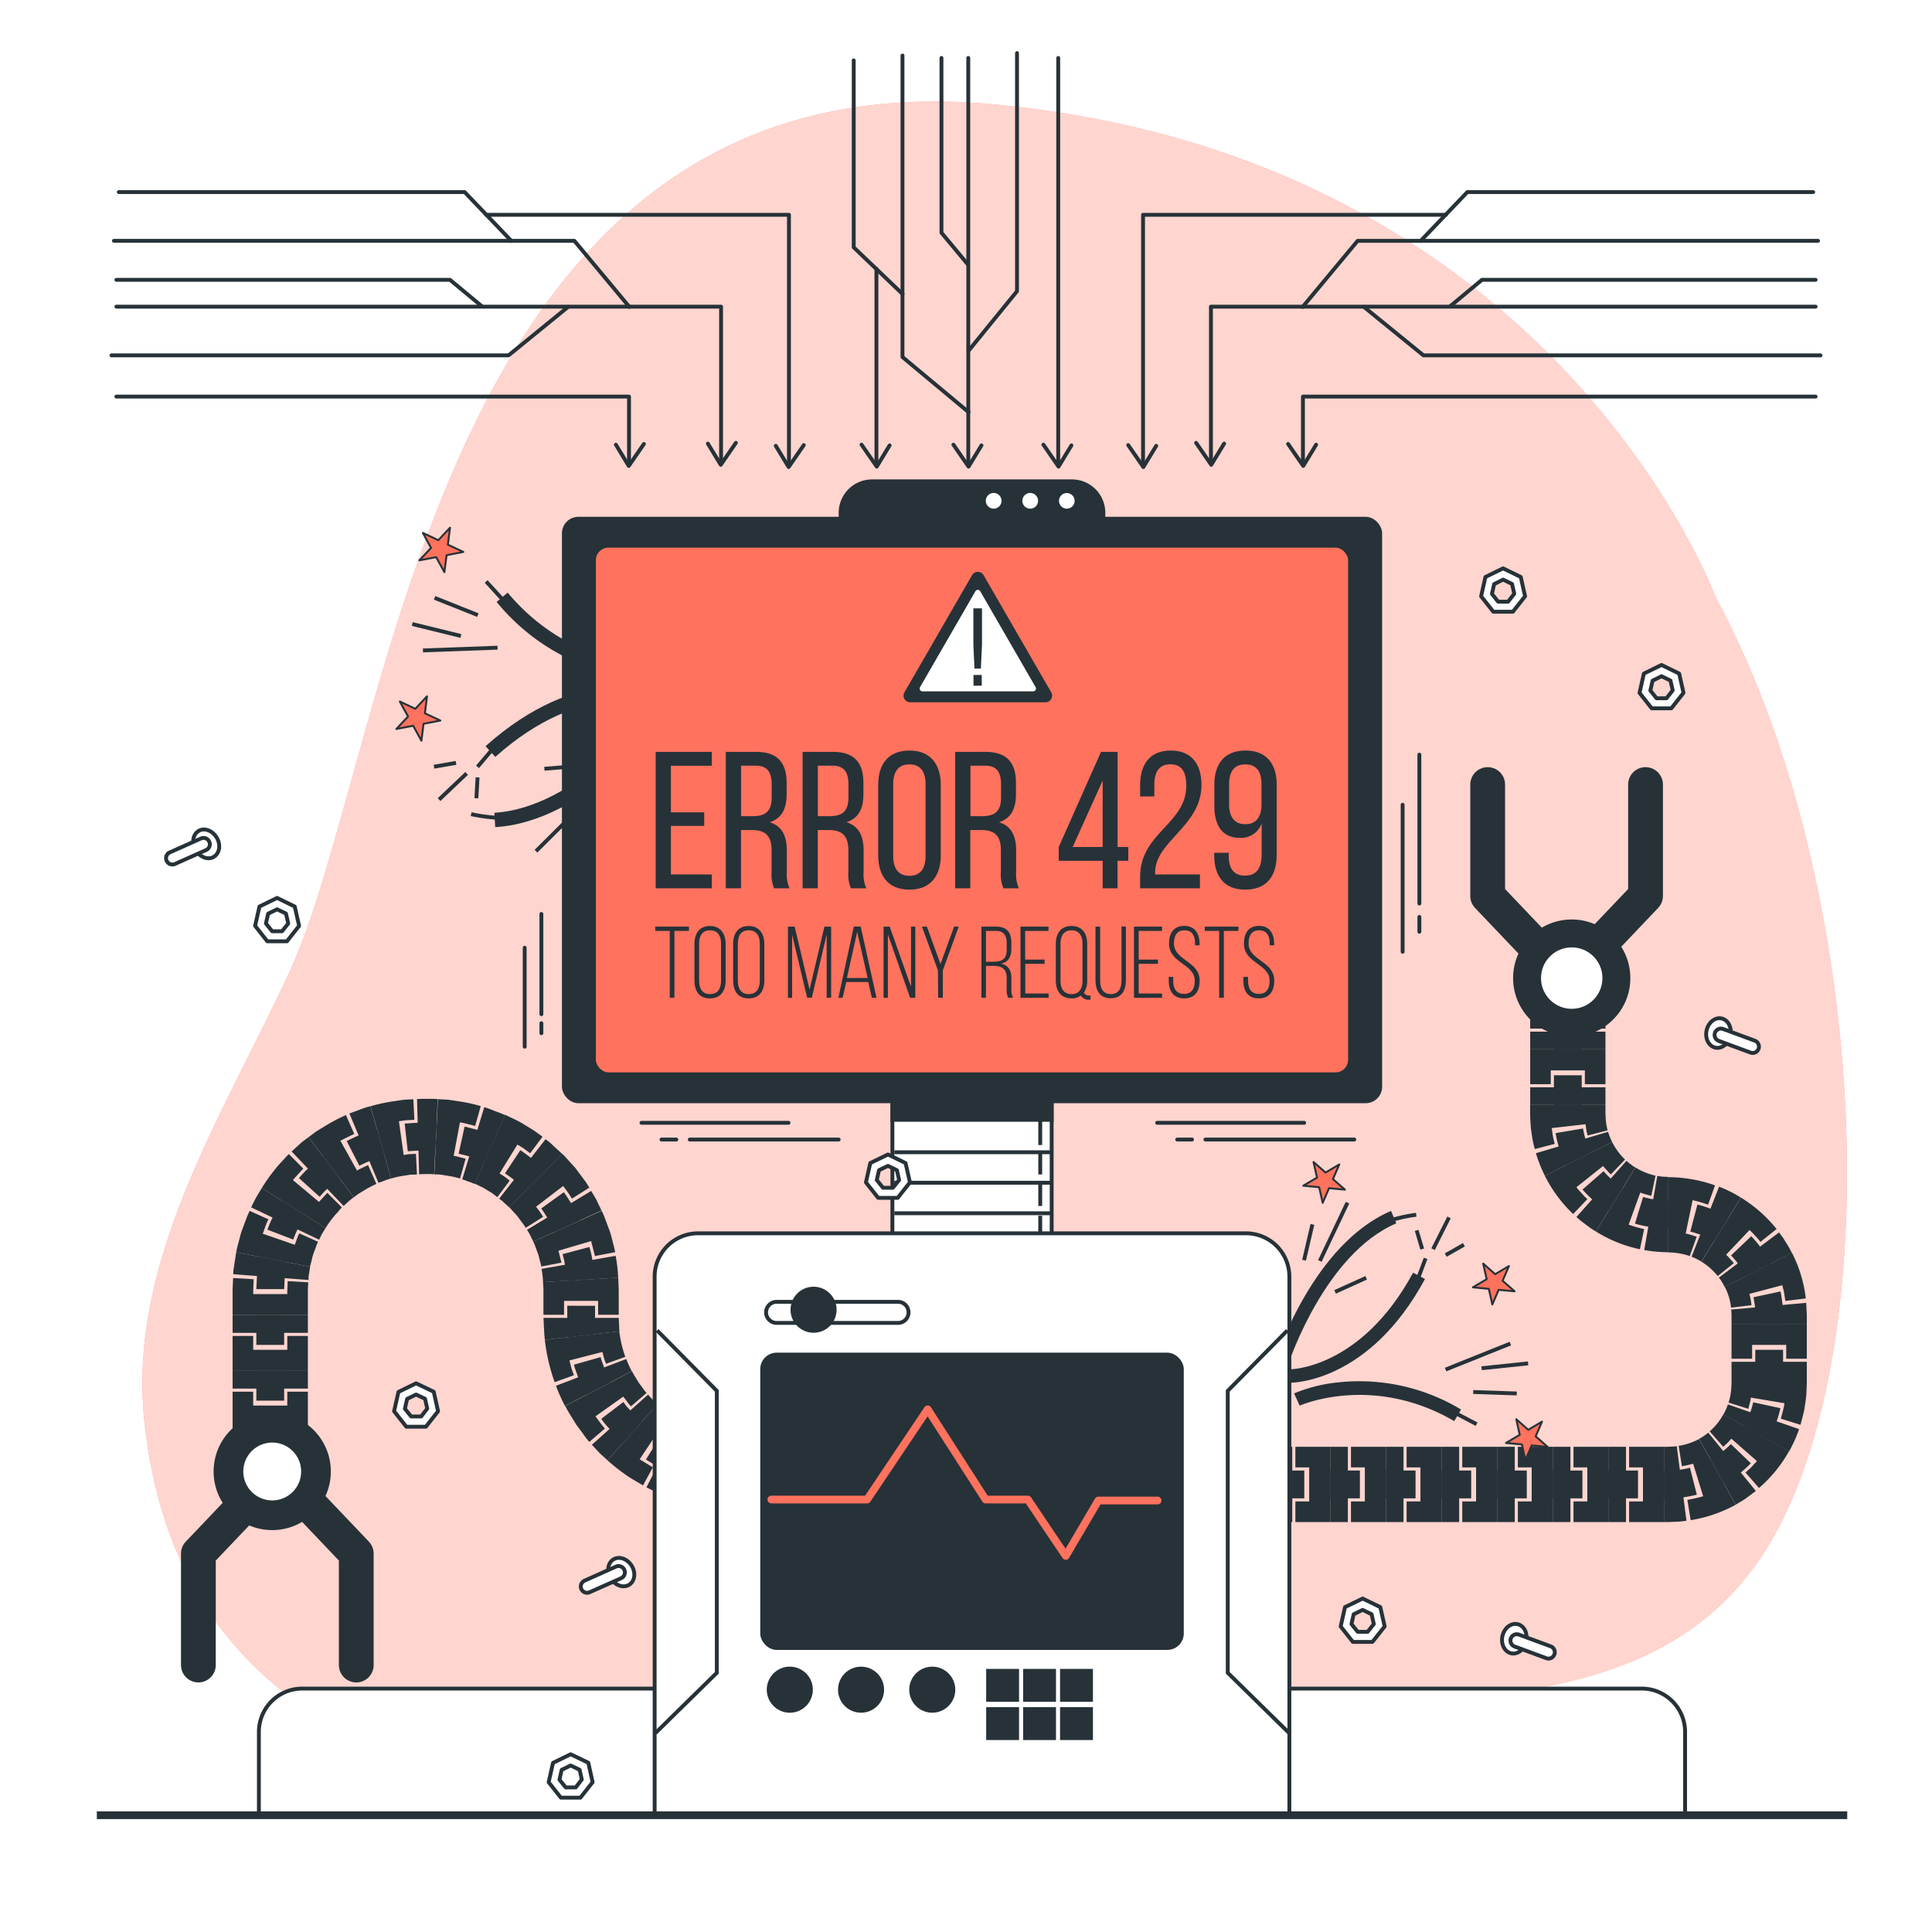 <svg class="animated" id="freepik_stories-error-429" xmlns="http://www.w3.org/2000/svg" viewBox="0 0 500 500" version="1.1" xmlns:xlink="http://www.w3.org/1999/xlink" xmlns:svgjs="http://svgjs.com/svgjs"><style>svg#freepik_stories-error-429:not(.animated) .animable {opacity: 0;}svg#freepik_stories-error-429.animated #freepik--background-simple--inject-2 {animation: 1s 1 forwards cubic-bezier(.36,-0.01,.5,1.38) slideUp;animation-delay: 0s;}svg#freepik_stories-error-429.animated #freepik--Arms--inject-2 {animation: 1s 1 forwards cubic-bezier(.36,-0.01,.5,1.38) slideRight;animation-delay: 0s;}svg#freepik_stories-error-429.animated #freepik--Device--inject-2 {animation: 1s 1 forwards cubic-bezier(.36,-0.01,.5,1.38) slideRight;animation-delay: 0s;}svg#freepik_stories-error-429.animated #freepik--Screws--inject-2 {animation: 1s 1 forwards cubic-bezier(.36,-0.01,.5,1.38) slideLeft,1.5s Infinite  linear wind;animation-delay: 0s,1s;}svg#freepik_stories-error-429.animated #freepik--Arrows--inject-2 {animation: 1s 1 forwards cubic-bezier(.36,-0.01,.5,1.38) slideRight,1.5s Infinite  linear floating;animation-delay: 0s,1s;}svg#freepik_stories-error-429.animated #freepik--Text--inject-2 {animation: 1s 1 forwards cubic-bezier(.36,-0.01,.5,1.38) fadeIn,1.5s Infinite  linear wind;animation-delay: 0s,1s;}            @keyframes slideUp {                0% {                    opacity: 0;                    transform: translateY(30px);                }                100% {                    opacity: 1;                    transform: inherit;                }            }                    @keyframes slideRight {                0% {                    opacity: 0;                    transform: translateX(30px);                }                100% {                    opacity: 1;                    transform: translateX(0);                }            }                    @keyframes slideLeft {                0% {                    opacity: 0;                    transform: translateX(-30px);                }                100% {                    opacity: 1;                    transform: translateX(0);                }            }                    @keyframes wind {                0% {                    transform: rotate( 0deg );                }                25% {                    transform: rotate( 1deg );                }                75% {                    transform: rotate( -1deg );                }            }                    @keyframes floating {                0% {                    opacity: 1;                    transform: translateY(0px);                }                50% {                    transform: translateY(-10px);                }                100% {                    opacity: 1;                    transform: translateY(0px);                }            }                    @keyframes fadeIn {                0% {                    opacity: 0;                }                100% {                    opacity: 1;                }            }        </style><g id="freepik--background-simple--inject-2" class="animable" style="transform-origin: 257.417px 246.138px;"><path d="M444.1,154.79S402.3,40.53,257,27,101.75,193.52,74.88,251.62C58,288.21,33,326,37.35,367.66c13.17,126.19,175.59,102.13,263.21,82.6,6-1.34,12.08-2.73,18.14-4C369.46,435.6,433.15,449.16,461,394S481.92,224.51,444.1,154.79Z" style="fill: rgb(255, 114, 94); transform-origin: 257.417px 246.138px;" id="el8uxpysx1uc" class="animable"></path><g id="elp4jz0q70g7"><path d="M444.1,154.79S402.3,40.53,257,27,101.75,193.52,74.88,251.62C58,288.21,33,326,37.35,367.66c13.17,126.19,175.59,102.13,263.21,82.6,6-1.34,12.08-2.73,18.14-4C369.46,435.6,433.15,449.16,461,394S481.92,224.51,444.1,154.79Z" style="fill: rgb(255, 255, 255); opacity: 0.7; transform-origin: 257.417px 246.138px;" class="animable"></path></g></g><g id="freepik--Arms--inject-2" class="animable" style="transform-origin: 259.47px 316.975px;"><rect x="329.86" y="374.43" width="4.58" height="19.48" style="fill: rgb(38, 50, 56); transform-origin: 332.15px 384.17px;" id="elzai911bkyw" class="animable"></rect><polygon points="335.24 374.43 335.24 379.76 338.82 379.76 338.82 388.57 335.24 388.57 335.24 393.91 344.25 393.91 344.25 374.43 335.24 374.43" style="fill: rgb(38, 50, 56); transform-origin: 339.745px 384.17px;" id="eliotdmu2n1vf" class="animable"></polygon><rect x="329.86" y="380.57" width="7.69" height="7.2" style="fill: rgb(38, 50, 56); transform-origin: 333.705px 384.17px;" id="elq1oadq5kb3p" class="animable"></rect><rect x="344.25" y="374.43" width="4.58" height="19.48" style="fill: rgb(38, 50, 56); transform-origin: 346.54px 384.17px;" id="el3zqabjtd6j2" class="animable"></rect><polygon points="349.63 374.43 349.63 379.76 353.22 379.76 353.22 388.57 349.63 388.57 349.63 393.91 358.65 393.91 358.65 374.43 349.63 374.43" style="fill: rgb(38, 50, 56); transform-origin: 354.14px 384.17px;" id="el2p7g8dlm2bl" class="animable"></polygon><rect x="344.25" y="380.57" width="7.69" height="7.2" style="fill: rgb(38, 50, 56); transform-origin: 348.095px 384.17px;" id="elr6ft68mggs8" class="animable"></rect><rect x="358.65" y="374.43" width="4.58" height="19.48" style="fill: rgb(38, 50, 56); transform-origin: 360.94px 384.17px;" id="el21w2kwz8r9gj" class="animable"></rect><polygon points="364.03 374.43 364.03 379.76 367.61 379.76 367.61 388.57 364.03 388.57 364.03 393.91 373.05 393.91 373.05 374.43 364.03 374.43" style="fill: rgb(38, 50, 56); transform-origin: 368.54px 384.17px;" id="eliflkv1b4lej" class="animable"></polygon><rect x="358.65" y="380.57" width="7.69" height="7.2" style="fill: rgb(38, 50, 56); transform-origin: 362.495px 384.17px;" id="elhsj7h4tudo" class="animable"></rect><rect x="373.05" y="374.43" width="4.58" height="19.48" style="fill: rgb(38, 50, 56); transform-origin: 375.34px 384.17px;" id="ela0oqklzknbj" class="animable"></rect><polygon points="378.43 374.43 378.43 379.76 382.01 379.76 382.01 388.57 378.43 388.57 378.43 393.91 387.44 393.91 387.44 374.43 378.43 374.43" style="fill: rgb(38, 50, 56); transform-origin: 382.935px 384.17px;" id="elqdcnzv7y4pm" class="animable"></polygon><rect x="373.05" y="380.57" width="7.69" height="7.2" style="fill: rgb(38, 50, 56); transform-origin: 376.895px 384.17px;" id="elwv76xlep4" class="animable"></rect><rect x="387.44" y="374.43" width="4.58" height="19.48" style="fill: rgb(38, 50, 56); transform-origin: 389.73px 384.17px;" id="ellkssffywsu" class="animable"></rect><polygon points="392.82 374.43 392.82 379.76 396.4 379.76 396.4 388.57 392.82 388.57 392.82 393.91 401.84 393.91 401.84 374.43 392.82 374.43" style="fill: rgb(38, 50, 56); transform-origin: 397.33px 384.17px;" id="elhdszrl79imq" class="animable"></polygon><rect x="387.44" y="380.57" width="7.69" height="7.2" style="fill: rgb(38, 50, 56); transform-origin: 391.285px 384.17px;" id="el3hjwx4e6vt9" class="animable"></rect><rect x="401.84" y="374.43" width="4.58" height="19.48" style="fill: rgb(38, 50, 56); transform-origin: 404.13px 384.17px;" id="elxekcc2baks" class="animable"></rect><polygon points="407.22 374.43 407.22 379.76 410.8 379.76 410.8 388.57 407.22 388.57 407.22 393.91 416.24 393.91 416.24 374.43 407.22 374.43" style="fill: rgb(38, 50, 56); transform-origin: 411.73px 384.17px;" id="eltqvg5mxw4ea" class="animable"></polygon><rect x="401.84" y="380.57" width="7.69" height="7.2" style="fill: rgb(38, 50, 56); transform-origin: 405.685px 384.17px;" id="elnmvannntmae" class="animable"></rect><rect x="416.23" y="374.43" width="4.58" height="19.48" style="fill: rgb(38, 50, 56); transform-origin: 418.52px 384.17px;" id="elg9ho8gp9j6w" class="animable"></rect><polygon points="421.61 374.43 421.61 379.76 425.2 379.76 425.2 388.57 421.61 388.57 421.61 393.91 430.63 393.91 430.63 374.43 421.61 374.43" style="fill: rgb(38, 50, 56); transform-origin: 426.12px 384.17px;" id="elrd8hd71a6l" class="animable"></polygon><rect x="416.23" y="380.57" width="7.69" height="7.2" style="fill: rgb(38, 50, 56); transform-origin: 420.075px 384.17px;" id="elx0crq1gkdh" class="animable"></rect><path d="M436.46,393.58a25.24,25.24,0,0,1-3.13.26l-1.55.07h-1.15V374.43h1.15l.73-.05a8.45,8.45,0,0,0,1.43-.12Z" style="fill: rgb(38, 50, 56); transform-origin: 433.545px 384.085px;" id="elb38a1nxx1z9" class="animable"></path><path d="M434.43,374.19l.85,5.26a21.74,21.74,0,0,0,2.9-.65l2.6,8.43a34,34,0,0,1-4.09.92l.85,5.27a36.13,36.13,0,0,0,11.67-4l-9.49-17A16.78,16.78,0,0,1,434.43,374.19Z" style="fill: rgb(38, 50, 56); transform-origin: 441.82px 382.92px;" id="el1zlqec1qhw4h" class="animable"></path><path d="M439.14,386.82a33.17,33.17,0,0,1-4.3.79c-1.43.08-3,.19-4.21.16v-7.2c1.36,0,2.34-.08,3.48-.12a25.47,25.47,0,0,0,3.25-.6Z" style="fill: rgb(38, 50, 56); transform-origin: 434.885px 383.813px;" id="el9apa1nkoj1" class="animable"></path><path d="M454.41,385.86c-.83.64-1.67,1.27-2.52,1.88s-1.78,1.11-2.68,1.65l-9.49-17,1.23-.75c.38-.29.76-.58,1.15-.86Z" style="fill: rgb(38, 50, 56); transform-origin: 447.065px 380.085px;" id="el70s5eabprfh" class="animable"></path><path d="M442.47,370.43l3.5,4,1.1-1,1-1.1,6.62,5.8c-.47.52-.93,1-1.41,1.55l-1.55,1.41,3.5,4a35.31,35.31,0,0,0,7.78-9.54l-17-9.54A15.64,15.64,0,0,1,442.47,370.43Z" style="fill: rgb(38, 50, 56); transform-origin: 452.74px 375.55px;" id="elrc144hncibg" class="animable"></path><path d="M453.12,378.7a31,31,0,0,1-6.9,5.32l-3.51-6.29a23.61,23.61,0,0,0,5.24-4Z" style="fill: rgb(38, 50, 56); transform-origin: 447.915px 378.875px;" id="elv2ayhsn9ca" class="animable"></path><path d="M465.6,369.86a35.31,35.31,0,0,1-2.58,5.75l-17-9.54a17.42,17.42,0,0,0,1.16-2.61Z" style="fill: rgb(38, 50, 56); transform-origin: 455.81px 369.535px;" id="els8e9gnhegu" class="animable"></path><path d="M447.37,363l5.09,1.6.38-1.44.18-.72.11-.74,8.69,1.45-.16,1-.25,1c-.18.67-.35,1.35-.54,2l5.09,1.59c.29-1,.54-2,.79-3s.36-2,.52-3.05a22.72,22.72,0,0,0,.26-3.08l.07-1.54V357H448.12v1.11l-.05.71a8.29,8.29,0,0,1-.11,1.41c-.1.46-.11.94-.24,1.39S447.49,362.55,447.37,363Z" style="fill: rgb(38, 50, 56); transform-origin: 457.485px 362.87px;" id="elgemx0xauls" class="animable"></path><path d="M460.77,364.44a30.89,30.89,0,0,1-3.1,8.16l-6.28-3.52a23.38,23.38,0,0,0,2.34-6.17Z" style="fill: rgb(38, 50, 56); transform-origin: 456.08px 367.755px;" id="elmecba3k0cvf" class="animable"></path><rect x="448.12" y="352.43" width="19.48" height="4.58" style="fill: rgb(38, 50, 56); transform-origin: 457.86px 354.72px;" id="elzldsg9pels" class="animable"></rect><polygon points="448.12 351.64 453.45 351.64 453.45 348.06 462.27 348.06 462.27 351.64 467.6 351.64 467.6 342.62 448.12 342.62 448.12 351.64" style="fill: rgb(38, 50, 56); transform-origin: 457.86px 347.13px;" id="eldnbekobwcc" class="animable"></polygon><rect x="454.26" y="349.33" width="7.2" height="7.69" style="fill: rgb(38, 50, 56); transform-origin: 457.86px 353.175px;" id="el5fi6bjq5074" class="animable"></rect><path d="M467.44,337.17c.07,1,.12,2.09.16,3.13v2.32H448.12v-2.26c0-.48-.07-1-.08-1.45Z" style="fill: rgb(38, 50, 56); transform-origin: 457.82px 339.895px;" id="el7z8truviz2j" class="animable"></path><path d="M448,338.42l5.3-.64-.23-1.47c-.06-.49-.23-1-.34-1.45l8.52-2.25c.16.68.38,1.35.48,2l.32,2.07,5.29-.64a34.56,34.56,0,0,0-3.58-11.81l-17.39,8.8A15.18,15.18,0,0,1,448,338.42Z" style="fill: rgb(38, 50, 56); transform-origin: 456.855px 331.325px;" id="ele8iafz4l88s" class="animable"></path><path d="M460.81,334.22c.15.72.23,1.44.35,2.16,0,.36.12.72.15,1.09l.06,1.09c0,.71.09,1.49.09,2.14v1.92h-7.2V340.7c0-.63-.05-1.13-.07-1.7l0-.83c0-.27-.08-.54-.12-.82-.1-.54-.15-1.09-.27-1.63Z" style="fill: rgb(38, 50, 56); transform-origin: 457.63px 338.42px;" id="elcvscxpq4aci" class="animable"></path><path d="M460.42,318.94l.93,1.26c.31.43.56.89.84,1.33a26.39,26.39,0,0,1,1.55,2.74l-17.39,8.8a9,9,0,0,0-.7-1.25c-.13-.2-.23-.42-.37-.61l-.44-.57Z" style="fill: rgb(38, 50, 56); transform-origin: 454.29px 326.005px;" id="ela9sru82xann" class="animable"></path><path d="M444.55,330.24l4.16-3.34a14.82,14.82,0,0,0-1-1.12,8.68,8.68,0,0,0-1-1.06l6.07-6.39a15.81,15.81,0,0,1,1.46,1.49,20.39,20.39,0,0,1,1.37,1.58l4.17-3.33a36.07,36.07,0,0,0-9.23-8.14l-10.21,16.59A16.68,16.68,0,0,1,444.55,330.24Z" style="fill: rgb(38, 50, 56); transform-origin: 450.06px 320.085px;" id="eltblaqmvc38" class="animable"></path><path d="M453.23,319.93a29.14,29.14,0,0,1,5,7.12l-6.42,3.24A22.08,22.08,0,0,0,448,324.9Z" style="fill: rgb(38, 50, 56); transform-origin: 453.115px 325.11px;" id="elcr2llae9w2" class="animable"></path><path d="M444.9,307.11a27.43,27.43,0,0,1,2.88,1.28,26.45,26.45,0,0,1,2.75,1.54l-10.21,16.59a8.5,8.5,0,0,0-1.25-.7,9.38,9.38,0,0,0-1.3-.58Z" style="fill: rgb(38, 50, 56); transform-origin: 444.15px 316.815px;" id="elaivkd61p9ig" class="animable"></path><path d="M437.3,325.07l1.8-5a21.62,21.62,0,0,0-2.85-.83l1.8-8.63a33.12,33.12,0,0,1,4,1.16l1.8-5a36.63,36.63,0,0,0-12.11-2.12l0,19.48A17.16,17.16,0,0,1,437.3,325.07Z" style="fill: rgb(38, 50, 56); transform-origin: 437.795px 314.86px;" id="elelh5zxck86" class="animable"></path><path d="M439.29,311.74a26.69,26.69,0,0,1,8,3.42l-3.77,6.13a24.83,24.83,0,0,0-2.93-1.55,24.57,24.57,0,0,0-3.14-1Z" style="fill: rgb(38, 50, 56); transform-origin: 442.37px 316.515px;" id="eliob7o3m4se" class="animable"></path><path d="M428.91,304.33c.47.05.94.17,1.42.2s1,0,1.44.08l0,19.48c-1,0-2.09-.09-3.13-.16s-2.08-.27-3.12-.42Z" style="fill: rgb(38, 50, 56); transform-origin: 428.645px 314.21px;" id="ele64lkoaiwxv" class="animable"></path><path d="M424.41,323.31l1.09-5.22a31.27,31.27,0,0,1-4-1.16l3-8.29a23.26,23.26,0,0,0,2.85.83l1.1-5.22a16.08,16.08,0,0,1-5.19-2.11L413,318.7A35.47,35.47,0,0,0,424.41,323.31Z" style="fill: rgb(38, 50, 56); transform-origin: 420.725px 312.725px;" id="eldff76ja2dg9" class="animable"></path><path d="M425.23,309.77a25.67,25.67,0,0,0,6.53,1v7.19a32.31,32.31,0,0,1-8.63-1.29Z" style="fill: rgb(38, 50, 56); transform-origin: 427.445px 313.865px;" id="elx0wbt567kl9" class="animable"></path><path d="M420.94,300.42l.53.49.58.42.57.44c.19.14.41.25.61.37L413,318.7c-.45-.28-.9-.54-1.33-.84l-1.27-.94-1.25-.95c-.4-.33-.79-.69-1.18-1Z" style="fill: rgb(38, 50, 56); transform-origin: 415.6px 309.56px;" id="eljk1qdjh8r" class="animable"></path><path d="M407.13,314.19l3.68-3.86a15.92,15.92,0,0,1-1.46-1.5,17.24,17.24,0,0,1-1.37-1.58l6.9-5.49a11.45,11.45,0,0,0,1,1.12,9.57,9.57,0,0,0,1,1.07l3.68-3.86a16.62,16.62,0,0,1-3.34-4.52l-17.42,8.72A35.85,35.85,0,0,0,407.13,314.19Z" style="fill: rgb(38, 50, 56); transform-origin: 410.18px 304.88px;" id="el1yxf5ya5no3" class="animable"></path><path d="M415,303.1a21.64,21.64,0,0,0,5,4.26l-3.79,6.12a28.72,28.72,0,0,1-6.65-5.63Z" style="fill: rgb(38, 50, 56); transform-origin: 414.78px 308.29px;" id="elcdwd5m4fva4" class="animable"></path><path d="M416.17,292.92a16.84,16.84,0,0,0,1.06,2.65l-17.42,8.72a36.34,36.34,0,0,1-2.32-5.85Z" style="fill: rgb(38, 50, 56); transform-origin: 407.36px 298.605px;" id="eligual19uvu" class="animable"></path><path d="M397.21,297.38l5.16-1.35a20.8,20.8,0,0,1-.48-2l-.31-2.08,8.75-1,.22,1.48c.06.49.24,1,.34,1.44l5.16-1.35a9,9,0,0,1-.3-1.37,13.07,13.07,0,0,1-.18-1.4c0-.49-.05-.92-.08-1.45V286H396v2.25c0,1,.08,2,.14,3.06s.26,2.05.4,3.07A24.05,24.05,0,0,0,397.21,297.38Z" style="fill: rgb(38, 50, 56); transform-origin: 406.025px 291.69px;" id="elhh8rihj4ztp" class="animable"></path><path d="M409.69,292.05a21.07,21.07,0,0,0,2.05,6.27l-6.44,3.22a28.5,28.5,0,0,1-2.71-8.29Z" style="fill: rgb(38, 50, 56); transform-origin: 407.165px 296.795px;" id="elms4755c3u9" class="animable"></path><rect x="396.01" y="281.39" width="19.48" height="4.58" style="fill: rgb(38, 50, 56); transform-origin: 405.75px 283.68px;" id="el5bbkazfywfn" class="animable"></rect><polygon points="396.01 280.59 401.34 280.59 401.34 277.01 410.16 277.01 410.16 280.59 415.49 280.59 415.49 271.57 396.01 271.57 396.01 280.59" style="fill: rgb(38, 50, 56); transform-origin: 405.75px 276.08px;" id="eldjk5gi5unu" class="animable"></polygon><rect x="402.15" y="278.28" width="7.2" height="7.69" style="fill: rgb(38, 50, 56); transform-origin: 405.75px 282.125px;" id="eldm1eqeb0627" class="animable"></rect><rect x="396.01" y="266.99" width="19.48" height="4.58" style="fill: rgb(38, 50, 56); transform-origin: 405.75px 269.28px;" id="el1y7iu4maws9" class="animable"></rect><polygon points="396.01 266.2 401.34 266.2 401.34 262.61 410.16 262.61 410.16 266.2 415.49 266.2 415.49 257.18 396.01 257.18 396.01 266.2" style="fill: rgb(38, 50, 56); transform-origin: 405.75px 261.69px;" id="el4c5jcf0yaax" class="animable"></polygon><rect x="402.15" y="263.88" width="7.2" height="7.69" style="fill: rgb(38, 50, 56); transform-origin: 405.75px 267.725px;" id="eljscuspdaer" class="animable"></rect><polyline points="404.74 252.62 385.01 231.88 385.01 203.04" style="fill: none; stroke: rgb(38, 50, 56); stroke-linecap: round; stroke-linejoin: round; stroke-width: 9px; transform-origin: 394.875px 227.83px;" id="el5do71bnpm3" class="animable"></polyline><polyline points="406.13 252.62 425.86 231.88 425.86 203.04" style="fill: none; stroke: rgb(38, 50, 56); stroke-linecap: round; stroke-linejoin: round; stroke-width: 9px; transform-origin: 415.995px 227.83px;" id="el2aldvj4w433" class="animable"></polyline><g id="elra9wt6arojs"><circle cx="406.76" cy="253.13" r="14.67" style="fill: rgb(38, 50, 56); stroke: rgb(38, 50, 56); stroke-miterlimit: 10; transform-origin: 406.76px 253.13px; transform: rotate(-9.18deg);" class="animable"></circle></g><g id="el2igusjciz9b"><circle cx="406.76" cy="253.13" r="8.45" style="fill: rgb(255, 255, 255); stroke: rgb(38, 50, 56); stroke-miterlimit: 10; transform-origin: 406.76px 253.13px; transform: rotate(-67.38deg);" class="animable"></circle></g><rect x="199.92" y="370.89" width="4.59" height="19.48" style="fill: rgb(38, 50, 56); transform-origin: 202.215px 380.63px;" id="el21sznmeqcv2" class="animable"></rect><polygon points="199.13 390.37 199.13 385.03 195.53 385.03 195.53 376.22 199.13 376.22 199.13 370.89 190.09 370.89 190.09 390.37 199.13 390.37" style="fill: rgb(38, 50, 56); transform-origin: 194.61px 380.63px;" id="elhi9rk9jeg" class="animable"></polygon><rect x="196.81" y="377.03" width="7.71" height="7.2" style="fill: rgb(38, 50, 56); transform-origin: 200.665px 380.63px;" id="elxldtigftgna" class="animable"></rect><path d="M186.56,370.69c.57.08,1.16.06,1.74.11l.86,0,.44,0,.49,0v19.48l-.66,0-.71,0-1.43-.07c-.95-.06-1.9-.07-2.85-.19Z" style="fill: rgb(38, 50, 56); transform-origin: 187.265px 380.485px;" id="elynv549qf99" class="animable"></path><path d="M183.46,389.91l.69-5.28-2-.31a13,13,0,0,1-2-.38l1.93-8.6a10.38,10.38,0,0,0,1.57.31l1.57.24.69-5.29a23.31,23.31,0,0,1-3.33-.64l-1.65-.41-1.59-.6-6.86,18.24,2.65.95,2.73.72A40.08,40.08,0,0,0,183.46,389.91Z" style="fill: rgb(38, 50, 56); transform-origin: 179.195px 379.43px;" id="eltutt9ltkuv" class="animable"></path><path d="M183.1,376.37c1.15.15,2.3.39,3.46.49l3.53.17v7.2c-1.36,0-2.79-.13-4.18-.2s-2.77-.39-4.16-.59Z" style="fill: rgb(38, 50, 56); transform-origin: 185.92px 380.3px;" id="ele78v5pexvgm" class="animable"></path><path d="M176.24,367.56A24.63,24.63,0,0,0,179.4,369l-6.86,18.24a43.7,43.7,0,0,1-5.24-2.32Z" style="fill: rgb(38, 50, 56); transform-origin: 173.35px 377.4px;" id="elkwnh01c2u1q" class="animable"></path><path d="M166.41,384.43l2.54-4.69-3.41-2.07,4.89-7.33,2.72,1.66,2.55-4.69-1.45-.89a12.45,12.45,0,0,1-1.43-.92,26.12,26.12,0,0,1-2.66-2.13l-12.93,14.57a48,48,0,0,0,4.4,3.51A28,28,0,0,0,164,383Z" style="fill: rgb(38, 50, 56); transform-origin: 166.465px 373.9px;" id="elz7q6hb7hbdi" class="animable"></path><path d="M171,371.61l1.49.91c.5.32,1,.52,1.57.79l1.57.76c.53.26,1.09.42,1.64.63l-2.54,6.74c-.65-.26-1.33-.46-2-.76l-1.89-.91c-.63-.32-1.29-.58-1.88-.95l-1.8-1.09Z" style="fill: rgb(38, 50, 56); transform-origin: 172.215px 376.525px;" id="eltkeo7zssjx" class="animable"></path><path d="M167.71,360.93l1.16,1.28,1.29,1.16-12.93,14.57L155.12,376c-.66-.69-1.3-1.4-1.94-2.1Z" style="fill: rgb(38, 50, 56); transform-origin: 161.67px 369.435px;" id="elztv476785fg" class="animable"></path><path d="M152.51,373.17l4.05-3.47a15.77,15.77,0,0,1-1.26-1.55l-1.19-1.6,7.18-5.11,1,1.28a9.87,9.87,0,0,0,1,1.24l4.05-3.47a10.58,10.58,0,0,1-1.06-1.34l-1-1.35-.88-1.46a12,12,0,0,1-.84-1.48l-17.28,9a28.08,28.08,0,0,0,1.39,2.45l1.48,2.41,1.68,2.26A24.33,24.33,0,0,0,152.51,373.17Z" style="fill: rgb(38, 50, 56); transform-origin: 156.81px 364.015px;" id="elghb6q94shol" class="animable"></path><path d="M161.33,362.84c.36.46.67,1,1.07,1.38l1.18,1.3a16,16,0,0,0,1.2,1.27l1.3,1.18-4.78,5.38-1.55-1.41c-.53-.46-1-1-1.45-1.53l-1.41-1.55c-.48-.52-.86-1.11-1.29-1.66Z" style="fill: rgb(38, 50, 56); transform-origin: 160.84px 368.095px;" id="elwh3u01rjnun" class="animable"></path><path d="M162.09,351.71a26,26,0,0,0,1.4,3.15l-17.28,9a47,47,0,0,1-2.33-5.23Z" style="fill: rgb(38, 50, 56); transform-origin: 153.685px 357.785px;" id="elpoahw4jp8xk" class="animable"></path><path d="M143.54,357.7l5-1.8c-.23-.63-.48-1.25-.67-1.88l-.5-1.94,8.54-2.19.39,1.55c.15.51.36,1,.53,1.5l5-1.79a29.91,29.91,0,0,1-1.56-6.6L141,346.74A49.19,49.19,0,0,0,143.54,357.7Z" style="fill: rgb(38, 50, 56); transform-origin: 151.415px 351.125px;" id="elda4piat01q" class="animable"></path><path d="M155.44,351.22a12.36,12.36,0,0,0,.54,1.66l.6,1.64a12.7,12.7,0,0,0,.7,1.6l.76,1.58L151.66,361l-.91-1.9a15.58,15.58,0,0,1-.85-1.92l-.72-2a15.56,15.56,0,0,1-.65-2Z" style="fill: rgb(38, 50, 56); transform-origin: 153.285px 356.11px;" id="elc4j88rijnh8" class="animable"></path><path d="M160.12,341.06l.1,1.76c.05.57,0,1.16.11,1.73L141,346.74c-.21-1.89-.25-3.83-.34-5.68Z" style="fill: rgb(38, 50, 56); transform-origin: 150.495px 343.9px;" id="elkk4hs5ot66" class="animable"></path><polygon points="140.64 340.26 145.98 340.26 145.98 336.67 154.79 336.67 154.79 340.26 160.13 340.26 160.13 335.74 160.12 333.46 159.99 330.65 140.54 331.8 140.64 333.5 140.64 335.74 140.64 340.26" style="fill: rgb(38, 50, 56); transform-origin: 150.335px 335.455px;" id="elns14yydk4er" class="animable"></polygon><path d="M154,337.94v1.93c0,.64,0,1.31,0,1.87.09,1.17.08,2.34.22,3.5l-7.15.81c-.17-1.39-.18-2.8-.26-4.2,0-.72,0-1.33,0-2v-1.93Z" style="fill: rgb(38, 50, 56); transform-origin: 150.515px 341.985px;" id="el7hvborrx5vn" class="animable"></path><path d="M159.33,325a41.88,41.88,0,0,1,.66,5.68l-19.45,1.15a23.22,23.22,0,0,0-.39-3.44Z" style="fill: rgb(38, 50, 56); transform-origin: 150.07px 328.415px;" id="el7pmcqmlq4df" class="animable"></path><path d="M140.07,327.77l5.23-1c-.22-1-.53-2.06-.77-3.09l8.45-2.49c.32,1.29.69,2.57,1,3.87l5.24-1c-.18-.92-.44-1.83-.67-2.74s-.44-1.83-.75-2.72l-1-2.65-.5-1.33c-.17-.43-.39-.85-.59-1.28L138,321.32c.12.26.26.51.37.77l.28.8.59,1.59c.2.53.29,1.1.44,1.64S140,327.21,140.07,327.77Z" style="fill: rgb(38, 50, 56); transform-origin: 148.61px 320.555px;" id="elwdf6ic6yt1a" class="animable"></path><path d="M152.55,322.72l.52,2c.14.69.23,1.38.34,2.08l.31,2.08c.09.69.09,1.39.14,2.09l-7.19.43c0-.59,0-1.17-.1-1.75L146.3,328c-.1-.58-.16-1.16-.27-1.73l-.44-1.7Z" style="fill: rgb(38, 50, 56); transform-origin: 149.725px 327.06px;" id="elrt5jmqsql5q" class="animable"></path><path d="M153,308.21c.47.83,1,1.61,1.43,2.48l1.24,2.58L138,321.32l-.74-1.55a17.2,17.2,0,0,0-.87-1.5Z" style="fill: rgb(38, 50, 56); transform-origin: 146.03px 314.765px;" id="elofpjt2vzjs" class="animable"></path><path d="M136.05,317.76l4.51-2.85a24.49,24.49,0,0,0-1.83-2.61l7-5.36a30.82,30.82,0,0,1,2.28,3.27l4.51-2.85-.74-1.2c-.26-.39-.55-.76-.83-1.14l-1.68-2.25c-.55-.76-1.23-1.42-1.85-2.12s-1.25-1.41-1.92-2.06l-13.69,13.85c.4.4.76.85,1.15,1.26a13.5,13.5,0,0,1,1.12,1.28l1,1.37c.17.23.35.44.51.68Z" style="fill: rgb(38, 50, 56); transform-origin: 142.165px 308.175px;" id="elxqazov5cxp" class="animable"></path><path d="M145.92,308.54a42.77,42.77,0,0,1,4.2,7.27l-6.55,3a36.14,36.14,0,0,0-3.5-6.06Z" style="fill: rgb(38, 50, 56); transform-origin: 145.095px 313.675px;" id="el5v8s2cl4ib" class="animable"></path><path d="M141.19,294.83c.38.29.77.57,1.14.87l1.06,1,2.11,1.93-13.69,13.85-1.29-1.16-.64-.59c-.22-.18-.46-.34-.69-.52Z" style="fill: rgb(38, 50, 56); transform-origin: 137.345px 303.655px;" id="elxrj3tgkislf" class="animable"></path><path d="M128.71,309.82l3.2-4.27-1.28-1c-.44-.3-.9-.56-1.35-.84l4.62-7.5c.57.35,1.15.68,1.7,1.06l1.6,1.19,3.2-4.27c-.76-.55-1.49-1.14-2.28-1.65l-2.4-1.47-1.21-.72c-.41-.23-.84-.42-1.26-.63l-2.55-1.22-7.84,17.83,1.53.74c.25.13.52.23.77.37l.72.45,1.46.88C127.82,309.11,128.25,309.49,128.71,309.82Z" style="fill: rgb(38, 50, 56); transform-origin: 131.63px 299.16px;" id="elu2l3gfjnav" class="animable"></path><path d="M134.67,297.66c1.16.78,2.26,1.66,3.38,2.49s2.09,1.87,3.14,2.81l-5.06,5.11c-.88-.77-1.72-1.59-2.61-2.33s-1.86-1.43-2.83-2.08Z" style="fill: rgb(38, 50, 56); transform-origin: 135.94px 302.865px;" id="elprxhwa9gs1" class="animable"></path><path d="M125.33,286.53c.92.28,1.81.63,2.71,1a27.79,27.79,0,0,1,2.66,1.06l-7.84,17.83a11.16,11.16,0,0,0-1.61-.62c-.54-.19-1.07-.42-1.62-.59Z" style="fill: rgb(38, 50, 56); transform-origin: 125.165px 296.475px;" id="eleyel0biliuj" class="animable"></path><path d="M119.05,305l1.46-5.13-1.55-.39a10.22,10.22,0,0,0-1.55-.35l1.62-8.66a14.78,14.78,0,0,1,2,.43l1.94.49,1.45-5.13a41.52,41.52,0,0,0-5.5-1.21l-2.79-.42c-.93-.08-1.87-.11-2.8-.16l-.93,19.46c.57,0,1.14,0,1.71.08l1.68.27A23.54,23.54,0,0,1,119.05,305Z" style="fill: rgb(38, 50, 56); transform-origin: 118.41px 294.735px;" id="elh7xtwwxyjih" class="animable"></path><path d="M120.24,291.55c1.36.37,2.74.65,4.06,1.11s2.66.91,3.93,1.5l-2.9,6.59c-1-.5-2.18-.82-3.26-1.25s-2.26-.6-3.38-.92Z" style="fill: rgb(38, 50, 56); transform-origin: 123.46px 296.15px;" id="elyr3y5vcmcso" class="animable"></path><path d="M107.93,284.43l1.43-.06h1.16c.34,0,.86,0,1.33,0l1.43.07-.93,19.46-.87-.05a8.62,8.62,0,0,0-1,0h-1.14l-.87.06Z" style="fill: rgb(38, 50, 56); transform-origin: 110.605px 294.14px;" id="eljijkj7wkb0q" class="animable"></path><path d="M107.91,303.94l-.26-5.33-1.6.08c-.53,0-1,.15-1.58.22l-1.23-8.73c.66-.09,1.31-.22,2-.27l2-.1-.27-5.33c-.93.06-1.87.08-2.8.18l-2.79.42a43.2,43.2,0,0,0-5.5,1.22L101.21,305a23.57,23.57,0,0,1,3.31-.73l1.68-.27C106.77,304,107.34,304,107.91,303.94Z" style="fill: rgb(38, 50, 56); transform-origin: 101.895px 294.74px;" id="el893gq9p0edj" class="animable"></path><path d="M104.73,290.78c1.39-.13,2.79-.17,4.19-.24.72-.05,1.31,0,2,0l2.09.1-.34,7.19-1.75-.09c-.63,0-1.33,0-1.89,0-1.17.08-2.34.1-3.5.2Z" style="fill: rgb(38, 50, 56); transform-origin: 108.87px 294.229px;" id="eluq4mqqclcv" class="animable"></path><path d="M90.43,288.17l2.69-1a21.71,21.71,0,0,1,2.73-.88L101.21,305a10.46,10.46,0,0,0-1.64.53l-1.62.59Z" style="fill: rgb(38, 50, 56); transform-origin: 95.82px 296.205px;" id="el597742rzsu5" class="animable"></path><path d="M97.41,306.4l-2.16-4.88c-1,.48-1.94.89-2.86,1.41l-4.29-7.7c1.16-.65,2.39-1.18,3.58-1.77l-2.15-4.88a45.59,45.59,0,0,0-5,2.59l-2.41,1.47c-.78.52-1.51,1.1-2.27,1.66l11.72,15.55c.46-.33.9-.7,1.37-1l1.46-.88A27.78,27.78,0,0,1,97.41,306.4Z" style="fill: rgb(38, 50, 56); transform-origin: 88.63px 299.215px;" id="elmnb4u19mr6" class="animable"></path><path d="M89.73,295.3a43.51,43.51,0,0,1,7.81-3.1l2,6.92A36.36,36.36,0,0,0,93,301.7Z" style="fill: rgb(38, 50, 56); transform-origin: 94.635px 296.95px;" id="ellpxy0f6cpg9" class="animable"></path><path d="M75.47,298l2.12-1.93c.69-.66,1.5-1.17,2.25-1.76l11.72,15.55a15.6,15.6,0,0,0-1.36,1.07l-1.28,1.17Z" style="fill: rgb(38, 50, 56); transform-origin: 83.515px 303.205px;" id="el5wk3ilxu88u" class="animable"></path><path d="M88.47,312.48l-3.76-3.78-2.16,2.35-6.75-5.66c.9-1,1.78-2,2.7-2.95l-3.76-3.78c-.65.67-1.27,1.37-1.91,2.06A26.36,26.36,0,0,0,71,302.85a47.16,47.16,0,0,0-3.25,4.6l16.5,10.36a27.79,27.79,0,0,1,2-2.78,12.36,12.36,0,0,1,1.12-1.28C87.71,313.33,88.07,312.89,88.47,312.48Z" style="fill: rgb(38, 50, 56); transform-origin: 78.11px 308.235px;" id="elqbmnl04b5q" class="animable"></path><path d="M77.36,304.88l1.41-1.56c.49-.5,1-.95,1.54-1.43l1.56-1.41c.53-.45,1.11-.85,1.67-1.28L87.87,305c-.47.35-1,.68-1.4,1.06l-1.29,1.18c-.43.4-.89.77-1.29,1.19l-1.17,1.3Z" style="fill: rgb(38, 50, 56); transform-origin: 82.615px 304.465px;" id="el78s6pwz4dw2" class="animable"></path><path d="M65,312.47c.43-.86.82-1.73,1.28-2.57l1.48-2.45,16.5,10.36-.91,1.48c-.27.5-.5,1-.75,1.55Z" style="fill: rgb(38, 50, 56); transform-origin: 74.63px 314.145px;" id="el6ovktsn6ugf" class="animable"></path><path d="M82.32,321.38l-4.86-2.19-.35.71-.27.75-.55,1.5L68,319.28l.69-1.88.35-.94.43-.9-4.86-2.19a22.62,22.62,0,0,0-1.08,2.6l-1,2.66c-.3.89-.5,1.81-.75,2.72s-.49,1.82-.65,2.74l19.12,3.74c.08-.56.28-1.1.4-1.65s.26-1.1.44-1.64l.59-1.59A9.75,9.75,0,0,1,82.32,321.38Z" style="fill: rgb(38, 50, 56); transform-origin: 71.725px 320.6px;" id="elsepk3ah6lxa" class="animable"></path><path d="M69.2,318.23a34.57,34.57,0,0,1,1.69-3.85A32.06,32.06,0,0,1,73,310.72L79,314.55a26.75,26.75,0,0,0-1.71,3.05,24.61,24.61,0,0,0-1.4,3.2Z" style="fill: rgb(38, 50, 56); transform-origin: 74.1px 315.76px;" id="elpac7jam6bye" class="animable"></path><path d="M60.38,329.77c0-.48,0-1,.1-1.43l.21-1.42.44-2.83,19.12,3.74L80,329.54l-.14.85a8.46,8.46,0,0,0,0,.87Z" style="fill: rgb(38, 50, 56); transform-origin: 70.315px 327.675px;" id="els6m5txdrrd" class="animable"></path><path d="M79.78,331.86l-5.33-.3c0,1.06-.13,2.08-.1,3.34H65.53c0-1.14.06-2.52.12-3.84l-5.32-.31-.13,2.81v6.79H79.68v-6.78Z" style="fill: rgb(38, 50, 56); transform-origin: 69.99px 335.55px;" id="elusjjwxt8fl" class="animable"></path><path d="M66.34,333.62l.21-4.19c.16-1.39.4-2.77.61-4.16l7.06,1.38c-.16,1.16-.37,2.31-.51,3.47l-.17,3.5Z" style="fill: rgb(38, 50, 56); transform-origin: 70.28px 329.445px;" id="elnh27e2srxtk" class="animable"></path><rect x="60.2" y="340.35" width="19.48" height="4.59" style="fill: rgb(38, 50, 56); transform-origin: 69.94px 342.645px;" id="elhbx4entv9m9" class="animable"></rect><polygon points="79.68 345.74 74.35 345.74 74.35 349.33 65.53 349.33 65.53 345.74 60.2 345.74 60.2 354.78 79.68 354.78 79.68 345.74" style="fill: rgb(38, 50, 56); transform-origin: 69.94px 350.26px;" id="elffo7zagwd3j" class="animable"></polygon><rect x="66.34" y="340.35" width="7.2" height="7.71" style="fill: rgb(38, 50, 56); transform-origin: 69.94px 344.205px;" id="ela5fj19yr3kn" class="animable"></rect><rect x="60.2" y="354.78" width="19.48" height="4.59" style="fill: rgb(38, 50, 56); transform-origin: 69.94px 357.075px;" id="el4xfpkho71eb" class="animable"></rect><polygon points="79.68 360.17 74.35 360.17 74.35 363.76 65.53 363.76 65.53 360.17 60.2 360.17 60.2 369.21 79.68 369.21 79.68 360.17" style="fill: rgb(38, 50, 56); transform-origin: 69.94px 364.69px;" id="elfw2rfvti3xj" class="animable"></polygon><rect x="66.34" y="354.78" width="7.2" height="7.71" style="fill: rgb(38, 50, 56); transform-origin: 69.94px 358.635px;" id="el69astqw2olv" class="animable"></rect><rect x="60.2" y="369.21" width="19.48" height="4.59" style="fill: rgb(38, 50, 56); transform-origin: 69.94px 371.505px;" id="elctw7kilm37" class="animable"></rect><rect x="66.34" y="369.21" width="7.2" height="7.71" style="fill: rgb(38, 50, 56); transform-origin: 69.94px 373.065px;" id="elsgm79citvy" class="animable"></rect><polygon points="79.68 373.8 74.35 373.8 74.35 377.4 65.53 377.4 65.53 373.8 60.2 373.8 60.2 382.84 79.68 382.84 79.68 373.8" style="fill: rgb(38, 50, 56); transform-origin: 69.94px 378.32px;" id="el8j791gj3vl" class="animable"></polygon><rect x="66.34" y="368.41" width="7.2" height="7.71" style="fill: rgb(38, 50, 56); transform-origin: 69.94px 372.265px;" id="el9vrhgev11j5" class="animable"></rect><polyline points="72.47 381.33 92.2 402.07 92.2 430.91" style="fill: none; stroke: rgb(38, 50, 56); stroke-linecap: round; stroke-linejoin: round; stroke-width: 9px; transform-origin: 82.335px 406.12px;" id="eluqfsfrpica" class="animable"></polyline><polyline points="71.08 381.33 51.34 402.07 51.34 430.91" style="fill: none; stroke: rgb(38, 50, 56); stroke-linecap: round; stroke-linejoin: round; stroke-width: 9px; transform-origin: 61.21px 406.12px;" id="elxdj8t0jawhe" class="animable"></polyline><g id="eltrxd8sqn2z"><circle cx="70.45" cy="380.82" r="14.67" style="fill: rgb(38, 50, 56); stroke: rgb(38, 50, 56); stroke-miterlimit: 10; transform-origin: 70.45px 380.82px; transform: rotate(-9.22deg);" class="animable"></circle></g><circle cx="70.45" cy="380.82" r="7.99" style="fill: rgb(255, 255, 255); stroke: rgb(38, 50, 56); stroke-miterlimit: 10; transform-origin: 70.45px 380.82px;" id="el75nxg10dj4f" class="animable"></circle></g><g id="freepik--Device--inject-2" class="animable" style="transform-origin: 251.56px 297.175px;"><path d="M157.5,174.23a43.83,43.83,0,0,0,13,1.37l-.31-3.72c-.22,0-22,1.55-38.8-18.5l-2.86,2.4A54.67,54.67,0,0,0,157.5,174.23Z" style="fill: rgb(38, 50, 56); transform-origin: 149.515px 164.512px;" id="elqlegj73obi" class="animable"></path><path d="M128.18,195.89c22.57-20.19,41-13.71,41.19-13.64l1.29-3.5c-.83-.31-20.75-7.31-45,14.36Z" style="fill: rgb(38, 50, 56); transform-origin: 148.16px 186.66px;" id="el8byc6x5lcdb" class="animable"></path><path d="M128.16,214.06c23.11-1.32,43.07-26.75,43.91-27.84l-2.94-2.28c-.2.25-19.78,25.17-41.18,26.4Z" style="fill: rgb(38, 50, 56); transform-origin: 150.01px 199px;" id="elqhpppsx4a5e" class="animable"></path><line x1="130.66" y1="155.78" x2="125.81" y2="150.49" style="fill: none; stroke: rgb(38, 50, 56); stroke-miterlimit: 10; transform-origin: 128.235px 153.135px;" id="eloe4g0ed4udj" class="animable"></line><line x1="129.34" y1="191.67" x2="123.58" y2="198.46" style="fill: none; stroke: rgb(38, 50, 56); stroke-miterlimit: 10; transform-origin: 126.46px 195.065px;" id="eln62640ow9fc" class="animable"></line><path d="M131.59,211.7a43.42,43.42,0,0,1-9.66-1" style="fill: none; stroke: rgb(38, 50, 56); stroke-miterlimit: 10; transform-origin: 126.76px 211.201px;" id="el7lfsxyjwqf3" class="animable"></path><line x1="118.02" y1="197.43" x2="112.31" y2="198.42" style="fill: none; stroke: rgb(38, 50, 56); stroke-miterlimit: 10; transform-origin: 115.165px 197.925px;" id="elbca6y8erzx4" class="animable"></line><line x1="120.77" y1="200.16" x2="113.63" y2="206.94" style="fill: none; stroke: rgb(38, 50, 56); stroke-miterlimit: 10; transform-origin: 117.2px 203.55px;" id="elwgjhsgp8d" class="animable"></line><line x1="123.59" y1="201.19" x2="123.29" y2="206.58" style="fill: none; stroke: rgb(38, 50, 56); stroke-miterlimit: 10; transform-origin: 123.44px 203.885px;" id="elq4az2z37m4" class="animable"></line><line x1="119.27" y1="164.59" x2="106.7" y2="161.5" style="fill: none; stroke: rgb(38, 50, 56); stroke-miterlimit: 10; transform-origin: 112.985px 163.045px;" id="el7rswodutx54" class="animable"></line><line x1="128.77" y1="167.62" x2="109.46" y2="168.33" style="fill: none; stroke: rgb(38, 50, 56); stroke-miterlimit: 10; transform-origin: 119.115px 167.975px;" id="elqqxyllbpo3" class="animable"></line><line x1="123.67" y1="159.19" x2="112.47" y2="154.72" style="fill: none; stroke: rgb(38, 50, 56); stroke-miterlimit: 10; transform-origin: 118.07px 156.955px;" id="elrmeo0hw89n" class="animable"></line><line x1="155.4" y1="209.36" x2="149.88" y2="217.91" style="fill: none; stroke: rgb(38, 50, 56); stroke-miterlimit: 10; transform-origin: 152.64px 213.635px;" id="elbtcte2z6n6k" class="animable"></line><line x1="151.37" y1="207.69" x2="138.71" y2="220.29" style="fill: none; stroke: rgb(38, 50, 56); stroke-miterlimit: 10; transform-origin: 145.04px 213.99px;" id="elc1olvr5f8xn" class="animable"></line><line x1="150.29" y1="198.19" x2="140.88" y2="198.95" style="fill: none; stroke: rgb(38, 50, 56); stroke-miterlimit: 10; transform-origin: 145.585px 198.57px;" id="el4mdyu8vrjg6" class="animable"></line><polygon points="103.48 181.55 105.61 185.43 102.58 188.66 106.93 187.82 109.06 191.7 109.61 187.31 113.96 186.48 109.96 184.6 110.51 180.21 107.48 183.44 103.48 181.55" style="fill: rgb(255, 114, 94); stroke: rgb(38, 50, 56); stroke-linecap: round; stroke-linejoin: round; stroke-width: 0.5px; transform-origin: 108.27px 185.955px;" id="elr9g45fqur2e" class="animable"></polygon><polygon points="109.43 137.92 111.56 141.79 108.53 145.02 112.88 144.19 115.01 148.07 115.57 143.68 119.91 142.84 115.91 140.96 116.46 136.57 113.43 139.8 109.43 137.92" style="fill: rgb(255, 114, 94); stroke: rgb(38, 50, 56); stroke-linecap: round; stroke-linejoin: round; stroke-width: 0.5px; transform-origin: 114.22px 142.32px;" id="el0c4bozf2amb8" class="animable"></polygon><path d="M346.76,357.71a40.35,40.35,0,0,0-11.85,2.9l1.45,3.17c.19-.09,18.84-8.32,40,4l1.75-3A51,51,0,0,0,346.76,357.71Z" style="fill: rgb(38, 50, 56); transform-origin: 356.51px 362.621px;" id="el2k96eyaok6h" class="animable"></path><path d="M365.7,329.38c-13.47,24.9-31.75,25-31.92,25l0,3.48c.84,0,20.58-.13,35-26.85Z" style="fill: rgb(38, 50, 56); transform-origin: 351.28px 343.62px;" id="elqv0pnnuho4" class="animable"></path><path d="M360,313.39c-19.92,8.47-29.44,37.16-29.84,38.37l3.32,1.08c.09-.28,9.44-28.4,27.88-36.24Z" style="fill: rgb(38, 50, 56); transform-origin: 345.76px 333.115px;" id="elebw11plsb3h" class="animable"></path><line x1="376.2" y1="365.45" x2="382.14" y2="368.58" style="fill: none; stroke: rgb(38, 50, 56); stroke-miterlimit: 10; transform-origin: 379.17px 367.015px;" id="elsj5cfaavy2j" class="animable"></line><line x1="366.01" y1="333.46" x2="368.94" y2="325.67" style="fill: none; stroke: rgb(38, 50, 56); stroke-miterlimit: 10; transform-origin: 367.475px 329.565px;" id="el7yusmfnzyfd" class="animable"></line><path d="M357.7,316.55a40.52,40.52,0,0,1,8.82-2.17" style="fill: none; stroke: rgb(38, 50, 56); stroke-miterlimit: 10; transform-origin: 362.11px 315.465px;" id="elmccomnws3zq" class="animable"></path><line x1="374.15" y1="324.81" x2="378.86" y2="322.14" style="fill: none; stroke: rgb(38, 50, 56); stroke-miterlimit: 10; transform-origin: 376.505px 323.475px;" id="el7s32pzyf945" class="animable"></line><line x1="370.88" y1="323.28" x2="375.01" y2="315.06" style="fill: none; stroke: rgb(38, 50, 56); stroke-miterlimit: 10; transform-origin: 372.945px 319.17px;" id="el80nh8sfpzvk" class="animable"></line><line x1="368.07" y1="323.26" x2="366.63" y2="318.43" style="fill: none; stroke: rgb(38, 50, 56); stroke-miterlimit: 10; transform-origin: 367.35px 320.845px;" id="el8n315s5bp2" class="animable"></line><line x1="383.44" y1="354.1" x2="395.47" y2="352.84" style="fill: none; stroke: rgb(38, 50, 56); stroke-miterlimit: 10; transform-origin: 389.455px 353.47px;" id="elghthovchokn" class="animable"></line><line x1="374.12" y1="354.44" x2="390.88" y2="347.71" style="fill: none; stroke: rgb(38, 50, 56); stroke-miterlimit: 10; transform-origin: 382.5px 351.075px;" id="elomncf42fvf" class="animable"></line><line x1="381.27" y1="360.25" x2="392.54" y2="360.63" style="fill: none; stroke: rgb(38, 50, 56); stroke-miterlimit: 10; transform-origin: 386.905px 360.44px;" id="elldnioc1qn4i" class="animable"></line><line x1="337.49" y1="326.14" x2="339.65" y2="316.87" style="fill: none; stroke: rgb(38, 50, 56); stroke-miterlimit: 10; transform-origin: 338.57px 321.505px;" id="eldqg07lwlw1a" class="animable"></line><line x1="341.57" y1="326.34" x2="348.73" y2="311.25" style="fill: none; stroke: rgb(38, 50, 56); stroke-miterlimit: 10; transform-origin: 345.15px 318.795px;" id="elf7807gvucrv" class="animable"></line><line x1="345.52" y1="334.34" x2="353.56" y2="330.7" style="fill: none; stroke: rgb(38, 50, 56); stroke-miterlimit: 10; transform-origin: 349.54px 332.52px;" id="el74dl7brmola" class="animable"></line><polygon points="391.97 334.19 388.87 331.45 390.51 327.65 386.95 329.76 383.85 327.02 384.75 331.06 381.19 333.16 385.31 333.55 386.21 337.59 387.85 333.8 391.97 334.19" style="fill: rgb(255, 114, 94); stroke: rgb(38, 50, 56); stroke-linecap: round; stroke-linejoin: round; stroke-width: 0.5px; transform-origin: 386.58px 332.305px;" id="elnhlynaypc5s" class="animable"></polygon><polygon points="400.53 374.46 397.43 371.72 399.07 367.92 395.51 370.03 392.41 367.29 393.31 371.33 389.75 373.44 393.87 373.82 394.77 377.86 396.41 374.07 400.53 374.46" style="fill: rgb(255, 114, 94); stroke: rgb(38, 50, 56); stroke-linecap: round; stroke-linejoin: round; stroke-width: 0.5px; transform-origin: 395.14px 372.575px;" id="eljt35cyorywe" class="animable"></polygon><polygon points="348.07 307.88 344.96 305.15 346.61 301.35 343.05 303.46 339.94 300.72 340.85 304.76 337.29 306.86 341.4 307.25 342.31 311.29 343.95 307.5 348.07 307.88" style="fill: rgb(255, 114, 94); stroke: rgb(38, 50, 56); stroke-linecap: round; stroke-linejoin: round; stroke-width: 0.5px; transform-origin: 342.68px 306.005px;" id="elhtahns7b1la" class="animable"></polygon><line x1="140.11" y1="264.81" x2="140.11" y2="267.39" style="fill: none; stroke: rgb(38, 50, 56); stroke-linecap: round; stroke-linejoin: round; transform-origin: 140.11px 266.1px;" id="elhyn1x8p0x48" class="animable"></line><line x1="140.11" y1="236.53" x2="140.11" y2="262.47" style="fill: none; stroke: rgb(38, 50, 56); stroke-linecap: round; stroke-linejoin: round; transform-origin: 140.11px 249.5px;" id="elt87v0ooxsdk" class="animable"></line><line x1="135.79" y1="245.27" x2="135.79" y2="270.88" style="fill: none; stroke: rgb(38, 50, 56); stroke-linecap: round; stroke-linejoin: round; transform-origin: 135.79px 258.075px;" id="elx688pjz9i4" class="animable"></line><line x1="367.33" y1="237.3" x2="367.33" y2="241.13" style="fill: none; stroke: rgb(38, 50, 56); stroke-linecap: round; stroke-linejoin: round; transform-origin: 367.33px 239.215px;" id="eld01lnbno0m9" class="animable"></line><line x1="367.33" y1="195.3" x2="367.33" y2="233.83" style="fill: none; stroke: rgb(38, 50, 56); stroke-linecap: round; stroke-linejoin: round; transform-origin: 367.33px 214.565px;" id="elzp0u7o5tdfk" class="animable"></line><line x1="363" y1="208.27" x2="363" y2="246.32" style="fill: none; stroke: rgb(38, 50, 56); stroke-linecap: round; stroke-linejoin: round; transform-origin: 363px 227.295px;" id="el2jp7s4x183g" class="animable"></line><line x1="308.49" y1="294.91" x2="304.66" y2="294.91" style="fill: none; stroke: rgb(38, 50, 56); stroke-linecap: round; stroke-linejoin: round; transform-origin: 306.575px 294.91px;" id="elgqednwm71uo" class="animable"></line><line x1="350.49" y1="294.91" x2="311.96" y2="294.91" style="fill: none; stroke: rgb(38, 50, 56); stroke-linecap: round; stroke-linejoin: round; transform-origin: 331.225px 294.91px;" id="el1lrcbdcdc3j" class="animable"></line><line x1="337.52" y1="290.58" x2="299.47" y2="290.58" style="fill: none; stroke: rgb(38, 50, 56); stroke-linecap: round; stroke-linejoin: round; transform-origin: 318.495px 290.58px;" id="elzbb8m99dxz" class="animable"></line><line x1="175.04" y1="294.91" x2="171.2" y2="294.91" style="fill: none; stroke: rgb(38, 50, 56); stroke-linecap: round; stroke-linejoin: round; transform-origin: 173.12px 294.91px;" id="elwdm488u3yig" class="animable"></line><line x1="217.04" y1="294.91" x2="178.51" y2="294.91" style="fill: none; stroke: rgb(38, 50, 56); stroke-linecap: round; stroke-linejoin: round; transform-origin: 197.775px 294.91px;" id="elvizemvecne" class="animable"></line><line x1="204.07" y1="290.58" x2="166.01" y2="290.58" style="fill: none; stroke: rgb(38, 50, 56); stroke-linecap: round; stroke-linejoin: round; transform-origin: 185.04px 290.58px;" id="el6m8auz67dtc" class="animable"></line><rect x="230.95" y="278.93" width="41.22" height="41.22" style="fill: rgb(255, 255, 255); stroke: rgb(38, 50, 56); stroke-miterlimit: 10; transform-origin: 251.56px 299.54px;" id="el3yl4sdsdaif" class="animable"></rect><rect x="230.95" y="278.93" width="41.22" height="10.88" style="fill: rgb(38, 50, 56); stroke: rgb(38, 50, 56); stroke-miterlimit: 10; transform-origin: 251.56px 284.37px;" id="elio0b8jxateg" class="animable"></rect><line x1="231.46" y1="298.2" x2="271.82" y2="298.2" style="fill: none; stroke: rgb(38, 50, 56); stroke-miterlimit: 10; transform-origin: 251.64px 298.2px;" id="eltr79v55uo6" class="animable"></line><line x1="231.46" y1="306.09" x2="271.82" y2="306.09" style="fill: none; stroke: rgb(38, 50, 56); stroke-miterlimit: 10; transform-origin: 251.64px 306.09px;" id="el707hxuu2g82" class="animable"></line><line x1="231.46" y1="313.99" x2="271.82" y2="313.99" style="fill: none; stroke: rgb(38, 50, 56); stroke-miterlimit: 10; transform-origin: 251.64px 313.99px;" id="el6juwir8jom6" class="animable"></line><line x1="269.21" y1="288.73" x2="269.21" y2="296.34" style="fill: none; stroke: rgb(38, 50, 56); stroke-miterlimit: 10; transform-origin: 269.21px 292.535px;" id="el1yknko96p4d" class="animable"></line><line x1="269.21" y1="298.33" x2="269.21" y2="303.95" style="fill: none; stroke: rgb(38, 50, 56); stroke-miterlimit: 10; transform-origin: 269.21px 301.14px;" id="elx5bggpftce" class="animable"></line><line x1="269.21" y1="306.48" x2="269.21" y2="312.1" style="fill: none; stroke: rgb(38, 50, 56); stroke-miterlimit: 10; transform-origin: 269.21px 309.29px;" id="el8mchewatxhj" class="animable"></line><path d="M225.7,124.57h51.71a8.14,8.14,0,0,1,8.14,8.14v19.65a0,0,0,0,1,0,0h-68a0,0,0,0,1,0,0V132.71a8.14,8.14,0,0,1,8.14-8.14Z" style="fill: rgb(38, 50, 56); stroke: rgb(38, 50, 56); stroke-miterlimit: 10; transform-origin: 251.55px 138.465px;" id="elvcrtd5h8fx" class="animable"></path><rect x="145.93" y="134.25" width="211.26" height="150.76" rx="3.76" style="fill: rgb(38, 50, 56); stroke: rgb(38, 50, 56); stroke-miterlimit: 10; transform-origin: 251.56px 209.63px;" id="elujvoddtmgge" class="animable"></rect><rect x="153.71" y="141.23" width="195.68" height="136.8" rx="3.76" style="fill: rgb(255, 114, 94); stroke: rgb(38, 50, 56); stroke-miterlimit: 10; transform-origin: 251.55px 209.63px;" id="elqpzo448ld7o" class="animable"></rect><path d="M278.61,129.61a2.52,2.52,0,1,0-2.52,2.53A2.52,2.52,0,0,0,278.61,129.61Z" style="fill: rgb(255, 255, 255); stroke: rgb(38, 50, 56); stroke-miterlimit: 10; transform-origin: 276.09px 129.62px;" id="elk07vy68ei1c" class="animable"></path><path d="M269.15,129.61a2.53,2.53,0,1,0-2.52,2.53A2.52,2.52,0,0,0,269.15,129.61Z" style="fill: rgb(255, 255, 255); stroke: rgb(38, 50, 56); stroke-miterlimit: 10; transform-origin: 266.62px 129.61px;" id="elaf26393l3u" class="animable"></path><path d="M259.69,129.61a2.53,2.53,0,1,0-2.52,2.53A2.52,2.52,0,0,0,259.69,129.61Z" style="fill: rgb(255, 255, 255); stroke: rgb(38, 50, 56); stroke-miterlimit: 10; transform-origin: 257.16px 129.61px;" id="el92k0ftz7znq" class="animable"></path><line x1="269.21" y1="314.64" x2="269.21" y2="320.26" style="fill: none; stroke: rgb(38, 50, 56); stroke-miterlimit: 10; transform-origin: 269.21px 317.45px;" id="elesktrgu57c" class="animable"></line><path d="M78.25,437H424.87a11.23,11.23,0,0,1,11.23,11.23v21.55a0,0,0,0,1,0,0H67a0,0,0,0,1,0,0V448.23A11.23,11.23,0,0,1,78.25,437Z" style="fill: rgb(255, 255, 255); stroke: rgb(38, 50, 56); stroke-miterlimit: 10; transform-origin: 251.55px 453.39px;" id="el68zohalg0hy" class="animable"></path><path d="M180.65,319.18H322.46a11.23,11.23,0,0,1,11.23,11.23V469.78a0,0,0,0,1,0,0H169.42a0,0,0,0,1,0,0V330.41A11.23,11.23,0,0,1,180.65,319.18Z" style="fill: rgb(255, 255, 255); stroke: rgb(38, 50, 56); stroke-miterlimit: 10; transform-origin: 251.555px 394.48px;" id="eldojx09cuxoa" class="animable"></path><rect x="197.25" y="350.57" width="108.61" height="75.93" rx="3.76" style="fill: rgb(38, 50, 56); stroke: rgb(38, 50, 56); stroke-miterlimit: 10; transform-origin: 251.555px 388.535px;" id="ela1pwjkqop8w" class="animable"></rect><path d="M209.86,437.29a5.46,5.46,0,1,0-5.46,5.46A5.46,5.46,0,0,0,209.86,437.29Z" style="fill: rgb(38, 50, 56); stroke: rgb(38, 50, 56); stroke-miterlimit: 10; transform-origin: 204.4px 437.29px;" id="elqd7tmci0azb" class="animable"></path><circle cx="222.84" cy="437.29" r="5.46" style="fill: rgb(38, 50, 56); stroke: rgb(38, 50, 56); stroke-miterlimit: 10; transform-origin: 222.84px 437.29px;" id="el5ii7j6kxr9e" class="animable"></circle><circle cx="241.27" cy="437.29" r="5.46" style="fill: rgb(38, 50, 56); stroke: rgb(38, 50, 56); stroke-miterlimit: 10; transform-origin: 241.27px 437.29px;" id="elrygiu95kb6f" class="animable"></circle><g id="elsem57t1kyqj"><rect x="255.72" y="442.31" width="7.51" height="7.51" style="fill: rgb(38, 50, 56); stroke: rgb(38, 50, 56); stroke-miterlimit: 10; transform-origin: 259.475px 446.065px; transform: rotate(-90deg);" class="animable"></rect></g><g id="ell9kakc862an"><rect x="255.72" y="432.41" width="7.51" height="7.51" style="fill: rgb(38, 50, 56); stroke: rgb(38, 50, 56); stroke-miterlimit: 10; transform-origin: 259.475px 436.165px; transform: rotate(-90deg);" class="animable"></rect></g><g id="el99wip7my51"><rect x="265.28" y="442.31" width="7.51" height="7.51" style="fill: rgb(38, 50, 56); stroke: rgb(38, 50, 56); stroke-miterlimit: 10; transform-origin: 269.035px 446.065px; transform: rotate(-90deg);" class="animable"></rect></g><g id="elhu6hf9sezq"><rect x="265.28" y="432.41" width="7.51" height="7.51" style="fill: rgb(38, 50, 56); stroke: rgb(38, 50, 56); stroke-miterlimit: 10; transform-origin: 269.035px 436.165px; transform: rotate(-90deg);" class="animable"></rect></g><g id="el188zq323jbth"><rect x="274.84" y="442.31" width="7.51" height="7.51" style="fill: rgb(38, 50, 56); stroke: rgb(38, 50, 56); stroke-miterlimit: 10; transform-origin: 278.595px 446.065px; transform: rotate(-90deg);" class="animable"></rect></g><g id="elmx36tkpsh6r"><rect x="274.84" y="432.41" width="7.51" height="7.51" style="fill: rgb(38, 50, 56); stroke: rgb(38, 50, 56); stroke-miterlimit: 10; transform-origin: 278.595px 436.165px; transform: rotate(-90deg);" class="animable"></rect></g><path d="M232.4,342.37H201a2.74,2.74,0,0,1-2.74-2.73h0a2.74,2.74,0,0,1,2.74-2.73H232.4a2.73,2.73,0,0,1,2.73,2.73h0A2.73,2.73,0,0,1,232.4,342.37Z" style="fill: rgb(255, 255, 255); stroke: rgb(38, 50, 56); stroke-miterlimit: 10; transform-origin: 216.695px 339.64px;" id="el0wgzll4dfll" class="animable"></path><circle cx="210.55" cy="338.96" r="5.46" style="fill: rgb(38, 50, 56); stroke: rgb(38, 50, 56); stroke-miterlimit: 10; transform-origin: 210.55px 338.96px;" id="eldnh3yh5dhqq" class="animable"></circle><polyline points="333.18 344.31 317.74 359.95 317.74 432.92 333.67 448.56" style="fill: none; stroke: rgb(38, 50, 56); stroke-miterlimit: 10; transform-origin: 325.705px 396.435px;" id="elz6ux4jwmekl" class="animable"></polyline><polyline points="170.06 344.31 185.51 359.95 185.51 432.92 169.58 448.56" style="fill: none; stroke: rgb(38, 50, 56); stroke-miterlimit: 10; transform-origin: 177.545px 396.435px;" id="elpefzpf9jmbs" class="animable"></polyline><polyline points="199.62 388.08 224.42 388.08 240.08 364.73 255.07 388.08 266.01 388.08 275.82 402.67 284.25 388.33 299.58 388.33" style="fill: none; stroke: rgb(255, 114, 94); stroke-linecap: round; stroke-linejoin: round; stroke-width: 2px; transform-origin: 249.6px 383.7px;" id="el9y0bpuzjhe" class="animable"></polyline><line x1="25.06" y1="469.78" x2="478.06" y2="469.78" style="fill: none; stroke: rgb(38, 50, 56); stroke-miterlimit: 10; stroke-width: 2px; transform-origin: 251.56px 469.78px;" id="el1z45jqnhfai" class="animable"></line></g><g id="freepik--Screws--inject-2" class="animable" style="transform-origin: 249.097px 306.16px;"><path d="M158.12,408.55c-1.15-1.8-.88-4,.59-4.95s3.59-.23,4.74,1.57.87,4-.6,4.95S159.26,410.35,158.12,408.55Z" style="fill: rgb(255, 255, 255); stroke: rgb(38, 50, 56); stroke-linecap: round; stroke-linejoin: round; transform-origin: 160.783px 406.86px;" id="elfzv2stl2nr" class="animable"></path><path d="M151.11,409.17a1,1,0,0,1,.21-.11l8.09-3.62a1.64,1.64,0,0,1,1.34,3l-8.1,3.61a1.63,1.63,0,0,1-1.54-2.87Z" style="fill: rgb(255, 255, 255); stroke: rgb(38, 50, 56); stroke-miterlimit: 10; transform-origin: 156.016px 408.755px;" id="elr4ts06znom" class="animable"></path><path d="M50.7,220.11c-1.14-1.8-.87-4,.6-5s3.59-.23,4.73,1.57.88,4-.59,5S51.85,221.91,50.7,220.11Z" style="fill: rgb(255, 255, 255); stroke: rgb(38, 50, 56); stroke-linecap: round; stroke-linejoin: round; transform-origin: 53.367px 218.395px;" id="el94ndzh90er" class="animable"></path><path d="M43.69,220.73l.22-.11L52,217a1.64,1.64,0,1,1,1.33,3l-8.09,3.61a1.64,1.64,0,0,1-1.55-2.87Z" style="fill: rgb(255, 255, 255); stroke: rgb(38, 50, 56); stroke-miterlimit: 10; transform-origin: 48.641px 220.296px;" id="elt9l2puunb7" class="animable"></path><path d="M447.82,268c-.44,2.09-2.18,3.49-3.88,3.13s-2.73-2.35-2.29-4.43,2.18-3.49,3.88-3.13S448.26,265.94,447.82,268Z" style="fill: rgb(255, 255, 255); stroke: rgb(38, 50, 56); stroke-linecap: round; stroke-linejoin: round; transform-origin: 444.735px 267.35px;" id="el2vphp2tjzzq" class="animable"></path><path d="M453.27,272.48l-.23-.07-8.32-3.07a1.64,1.64,0,0,1,1.14-3.07l8.31,3.07a1.64,1.64,0,0,1-.9,3.14Z" style="fill: rgb(255, 255, 255); stroke: rgb(38, 50, 56); stroke-miterlimit: 10; transform-origin: 449.477px 269.353px;" id="elbt3i3fevp8" class="animable"></path><path d="M395,424.75c-.45,2.09-2.19,3.49-3.89,3.13s-2.73-2.35-2.29-4.43,2.18-3.49,3.89-3.13S395.41,422.66,395,424.75Z" style="fill: rgb(255, 255, 255); stroke: rgb(38, 50, 56); stroke-linecap: round; stroke-linejoin: round; transform-origin: 391.905px 424.1px;" id="elk6jurzb653n" class="animable"></path><path d="M400.41,429.21l-.23-.07-8.31-3.07A1.64,1.64,0,0,1,393,423l8.32,3.07a1.64,1.64,0,0,1-.91,3.14Z" style="fill: rgb(255, 255, 255); stroke: rgb(38, 50, 56); stroke-miterlimit: 10; transform-origin: 396.642px 426.09px;" id="ela32nfq1o3g6" class="animable"></path><path d="M357.22,415.92l-4.57-2.22-4.56,2.22-1.13,5,3.16,4h5.07l3.16-4Zm-3.28,6.39h-2.57l-1.61-2,.57-2.54,2.32-1.13,2.32,1.13.57,2.54Z" style="fill: rgb(255, 255, 255); stroke: rgb(38, 50, 56); stroke-linecap: round; stroke-linejoin: round; transform-origin: 352.655px 419.31px;" id="eldjnvk9cuk5m" class="animable"></path><path d="M434.57,174.32,430,172.09l-4.57,2.23-1.12,5,3.16,4h5.06l3.16-4Zm-3.28,6.39h-2.58l-1.6-2,.57-2.54L430,175l2.32,1.13.57,2.54Z" style="fill: rgb(255, 255, 255); stroke: rgb(38, 50, 56); stroke-linecap: round; stroke-linejoin: round; transform-origin: 430px 177.705px;" id="elpdeovb9lyh" class="animable"></path><path d="M393.57,149.32,389,147.09l-4.57,2.23-1.12,5,3.16,4h5.06l3.16-4Zm-3.28,6.39h-2.58l-1.6-2,.57-2.54L389,150l2.32,1.13.57,2.54Z" style="fill: rgb(255, 255, 255); stroke: rgb(38, 50, 56); stroke-linecap: round; stroke-linejoin: round; transform-origin: 389px 152.705px;" id="eliaxrnlp4do" class="animable"></path><path d="M152.25,456.19,147.68,454l-4.56,2.23-1.13,5,3.16,4h5.07l3.15-4ZM149,462.58H146.4l-1.61-2,.57-2.54,2.32-1.13L150,458l.57,2.54Z" style="fill: rgb(255, 255, 255); stroke: rgb(38, 50, 56); stroke-linecap: round; stroke-linejoin: round; transform-origin: 147.68px 459.615px;" id="eloclg9ldj21g" class="animable"></path><path d="M112.25,360.19,107.68,358l-4.56,2.23-1.13,5,3.16,4h5.07l3.15-4ZM109,366.58H106.4l-1.61-2,.57-2.54,2.32-1.13L110,362l.57,2.54Z" style="fill: rgb(255, 255, 255); stroke: rgb(38, 50, 56); stroke-linecap: round; stroke-linejoin: round; transform-origin: 107.68px 363.615px;" id="elker95wclt2" class="animable"></path><path d="M76.28,234.61l-4.57-2.23-4.56,2.23-1.13,5,3.16,4h5.07l3.16-4ZM73,241H70.43l-1.61-2,.58-2.54,2.31-1.13L74,236.42,74.6,239Z" style="fill: rgb(255, 255, 255); stroke: rgb(38, 50, 56); stroke-linecap: round; stroke-linejoin: round; transform-origin: 71.715px 237.995px;" id="el2u7ettxtzx9" class="animable"></path><path d="M234.36,301l-4.56-2.22L225.23,301l-1.13,5,3.16,4h5.07l3.16-4Zm-3.28,6.39h-2.57l-1.6-2,.57-2.54,2.32-1.13,2.32,1.13.57,2.54Z" style="fill: rgb(255, 255, 255); stroke: rgb(38, 50, 56); stroke-linecap: round; stroke-linejoin: round; transform-origin: 229.795px 304.39px;" id="ellxvx7wg1qn" class="animable"></path></g><g id="freepik--Arrows--inject-2" class="animable animator-active" style="transform-origin: 250px 67.305px;"><polyline points="30.12 79.36 186.61 79.36 186.61 119.31" style="fill: none; stroke: rgb(38, 50, 56); stroke-linecap: round; stroke-linejoin: round; transform-origin: 108.365px 99.335px;" id="el2x36j74v1z9" class="animable"></polyline><polyline points="28.86 91.97 131.61 91.97 147.01 79.43" style="fill: none; stroke: rgb(38, 50, 56); stroke-linecap: round; stroke-linejoin: round; transform-origin: 87.935px 85.7px;" id="el9cw4eidwayv" class="animable"></polyline><polyline points="162.88 79.43 148.64 62.32 29.49 62.32" style="fill: none; stroke: rgb(38, 50, 56); stroke-linecap: round; stroke-linejoin: round; transform-origin: 96.185px 70.875px;" id="eljjt0qv75tp" class="animable"></polyline><polyline points="30.75 49.71 120.25 49.71 132.34 62.35" style="fill: none; stroke: rgb(38, 50, 56); stroke-linecap: round; stroke-linejoin: round; transform-origin: 81.545px 56.03px;" id="el9srhjxxtmas" class="animable"></polyline><polyline points="124.66 79.23 116.47 72.42 30.12 72.42" style="fill: none; stroke: rgb(38, 50, 56); stroke-linecap: round; stroke-linejoin: round; transform-origin: 77.39px 75.825px;" id="el79zq5r04xcw" class="animable"></polyline><polyline points="190.45 114.61 186.53 120.29 183.2 114.81" style="fill: none; stroke: rgb(38, 50, 56); stroke-linecap: round; stroke-linejoin: round; transform-origin: 186.825px 117.45px;" id="el51yg8l6qdpm" class="animable"></polyline><polyline points="30.12 102.64 162.79 102.64 162.79 119.6" style="fill: none; stroke: rgb(38, 50, 56); stroke-linecap: round; stroke-linejoin: round; transform-origin: 96.455px 111.12px;" id="eluvembzme71" class="animable"></polyline><polyline points="166.64 114.9 162.72 120.58 159.39 115.09" style="fill: none; stroke: rgb(38, 50, 56); stroke-linecap: round; stroke-linejoin: round; transform-origin: 163.015px 117.74px;" id="elzvkvy0z7a5f" class="animable"></polyline><polyline points="125.81 55.59 204.18 55.59 204.18 119.89" style="fill: none; stroke: rgb(38, 50, 56); stroke-linecap: round; stroke-linejoin: round; transform-origin: 164.995px 87.74px;" id="elgk7jykrxmca" class="animable"></polyline><polyline points="208.02 115.19 204.1 120.87 200.77 115.38" style="fill: none; stroke: rgb(38, 50, 56); stroke-linecap: round; stroke-linejoin: round; transform-origin: 204.395px 118.03px;" id="elf1tz6sl7mrv" class="animable"></polyline><polyline points="469.88 79.36 313.39 79.36 313.39 119.31" style="fill: none; stroke: rgb(38, 50, 56); stroke-linecap: round; stroke-linejoin: round; transform-origin: 391.635px 99.335px;" id="elli7olejzwd" class="animable"></polyline><polyline points="471.14 91.97 368.39 91.97 352.99 79.43" style="fill: none; stroke: rgb(38, 50, 56); stroke-linecap: round; stroke-linejoin: round; transform-origin: 412.065px 85.7px;" id="elrquw3o4luo" class="animable"></polyline><polyline points="337.12 79.43 351.36 62.32 470.51 62.32" style="fill: none; stroke: rgb(38, 50, 56); stroke-linecap: round; stroke-linejoin: round; transform-origin: 403.815px 70.875px;" id="el599bxu4cpoh" class="animable"></polyline><polyline points="469.25 49.71 379.75 49.71 367.66 62.35" style="fill: none; stroke: rgb(38, 50, 56); stroke-linecap: round; stroke-linejoin: round; transform-origin: 418.455px 56.03px;" id="elvcl9jik3ni" class="animable"></polyline><polyline points="375.34 79.23 383.53 72.42 469.88 72.42" style="fill: none; stroke: rgb(38, 50, 56); stroke-linecap: round; stroke-linejoin: round; transform-origin: 422.61px 75.825px;" id="elc1z7hsbf2v" class="animable"></polyline><polyline points="309.55 114.61 313.47 120.29 316.8 114.81" style="fill: none; stroke: rgb(38, 50, 56); stroke-linecap: round; stroke-linejoin: round; transform-origin: 313.175px 117.45px;" id="elyxef2g6yiw" class="animable"></polyline><polyline points="469.88 102.64 337.2 102.64 337.2 119.6" style="fill: none; stroke: rgb(38, 50, 56); stroke-linecap: round; stroke-linejoin: round; transform-origin: 403.54px 111.12px;" id="eljb3oh934xyp" class="animable"></polyline><polyline points="333.36 114.9 337.28 120.58 340.61 115.09" style="fill: none; stroke: rgb(38, 50, 56); stroke-linecap: round; stroke-linejoin: round; transform-origin: 336.985px 117.74px;" id="eletc4m2637qe" class="animable"></polyline><polyline points="374.19 55.59 295.82 55.59 295.82 119.89" style="fill: none; stroke: rgb(38, 50, 56); stroke-linecap: round; stroke-linejoin: round; transform-origin: 335.005px 87.74px;" id="elr546ay07ccr" class="animable"></polyline><polyline points="291.98 115.19 295.9 120.87 299.23 115.38" style="fill: none; stroke: rgb(38, 50, 56); stroke-linecap: round; stroke-linejoin: round; transform-origin: 295.605px 118.03px;" id="el8tmweynjpto" class="animable"></polyline><line x1="250.59" y1="15" x2="250.59" y2="119.78" style="fill: none; stroke: rgb(38, 50, 56); stroke-linecap: round; stroke-linejoin: round; transform-origin: 250.59px 67.39px;" id="elr2fn0aqr8fl" class="animable"></line><polyline points="263.2 13.74 263.2 75.37 250.66 90.77" style="fill: none; stroke: rgb(38, 50, 56); stroke-linecap: round; stroke-linejoin: round; transform-origin: 256.93px 52.255px;" id="eliyk27ggi008" class="animable"></polyline><polyline points="250.66 106.65 233.56 92.4 233.56 14.37" style="fill: none; stroke: rgb(38, 50, 56); stroke-linecap: round; stroke-linejoin: round; transform-origin: 242.11px 60.51px;" id="el607sj8bzebe" class="animable"></polyline><polyline points="220.94 15.63 220.94 64.02 233.59 76.1" style="fill: none; stroke: rgb(38, 50, 56); stroke-linecap: round; stroke-linejoin: round; transform-origin: 227.265px 45.865px;" id="elqhab23k1dj" class="animable"></polyline><polyline points="250.47 68.42 243.65 60.23 243.65 15" style="fill: none; stroke: rgb(38, 50, 56); stroke-linecap: round; stroke-linejoin: round; transform-origin: 247.06px 41.71px;" id="elmnugzmh1e9l" class="animable"></polyline><polyline points="246.74 115.08 250.66 120.76 254 115.27" style="fill: none; stroke: rgb(38, 50, 56); stroke-linecap: round; stroke-linejoin: round; transform-origin: 250.37px 117.92px;" id="elm6p86mlwy2d" class="animable"></polyline><line x1="273.87" y1="15" x2="273.87" y2="119.78" style="fill: none; stroke: rgb(38, 50, 56); stroke-linecap: round; stroke-linejoin: round; transform-origin: 273.87px 67.39px;" id="elcub4g8quj5v" class="animable"></line><polyline points="270.03 115.08 273.95 120.76 277.28 115.27" style="fill: none; stroke: rgb(38, 50, 56); stroke-linecap: round; stroke-linejoin: round; transform-origin: 273.655px 117.92px;" id="el0jjlekdl7pw7" class="animable"></polyline><line x1="226.82" y1="69.57" x2="226.82" y2="119.78" style="fill: none; stroke: rgb(38, 50, 56); stroke-linecap: round; stroke-linejoin: round; transform-origin: 226.82px 94.675px;" id="el79e2h5l0h5" class="animable"></line><polyline points="222.97 115.08 226.9 120.76 230.23 115.27" style="fill: none; stroke: rgb(38, 50, 56); stroke-linecap: round; stroke-linejoin: round; transform-origin: 226.6px 117.92px;" id="elotviwjuwk5r" class="animable"></polyline></g><g id="freepik--Text--inject-2" class="animable" style="transform-origin: 250px 203.617px;"><path d="M182.25,210.22v3.53h-8.62v12.56h10.59v3.58H169.69v-35.3h14.53v3.58H173.63v12.05Z" style="fill: rgb(38, 50, 56); transform-origin: 176.955px 212.24px;" id="elgjfdy1vn47u" class="animable"></path><path d="M195.71,194.59c5.55,0,7.87,2.82,7.87,8.07v2.87c0,3.89-1.36,6.31-4.39,7.26,3.23,1,4.44,3.59,4.44,7.37v5.49a8.79,8.79,0,0,0,.71,4.24h-4a9.34,9.34,0,0,1-.65-4.29v-5.54c0-4-1.87-5.25-5.15-5.25h-2.77v15.08h-3.93v-35.3Zm-1,16.64c3.12,0,5-1,5-4.84V203c0-3.18-1.16-4.84-4.09-4.84h-3.83v13.06Z" style="fill: rgb(38, 50, 56); transform-origin: 196.09px 212.24px;" id="el6qw180edxwo" class="animable"></path><path d="M215.58,194.59c5.55,0,7.87,2.82,7.87,8.07v2.87c0,3.89-1.36,6.31-4.39,7.26,3.23,1,4.44,3.59,4.44,7.37v5.49a8.79,8.79,0,0,0,.71,4.24h-4a9.34,9.34,0,0,1-.65-4.29v-5.54c0-4-1.87-5.25-5.15-5.25h-2.77v15.08h-3.93v-35.3Zm-1,16.64c3.13,0,5-1,5-4.84V203c0-3.18-1.16-4.84-4.09-4.84h-3.83v13.06Z" style="fill: rgb(38, 50, 56); transform-origin: 215.96px 212.24px;" id="ellbs893gsk" class="animable"></path><path d="M227.28,203.11c0-5.39,2.67-8.87,8.07-8.87s8.12,3.48,8.12,8.87v18.26c0,5.34-2.67,8.87-8.12,8.87s-8.07-3.53-8.07-8.87Zm3.88,18.46c0,3.23,1.37,5.09,4.19,5.09s4.19-1.86,4.19-5.09V202.91c0-3.18-1.32-5.09-4.19-5.09s-4.19,1.91-4.19,5.09Z" style="fill: rgb(38, 50, 56); transform-origin: 235.375px 212.24px;" id="elzyht97pvx3" class="animable"></path><path d="M255.07,194.59c5.54,0,7.86,2.82,7.86,8.07v2.87c0,3.89-1.36,6.31-4.38,7.26,3.22,1,4.43,3.59,4.43,7.37v5.49a8.79,8.79,0,0,0,.71,4.24h-4a9.17,9.17,0,0,1-.66-4.29v-5.54c0-4-1.86-5.25-5.14-5.25h-2.78v15.08H247.2v-35.3Zm-1,16.64c3.13,0,5-1,5-4.84V203c0-3.18-1.16-4.84-4.08-4.84h-3.84v13.06Z" style="fill: rgb(38, 50, 56); transform-origin: 255.445px 212.24px;" id="el4j4lpdnobjj" class="animable"></path><path d="M289.21,222.78v7.11h-3.84v-7.11H274V219.2l10.94-24.61h4.29V219.2H292v3.58Zm-11.6-3.58h7.76V202Z" style="fill: rgb(38, 50, 56); transform-origin: 283px 212.24px;" id="elct1n86fe5he" class="animable"></path><path d="M310.94,203.16c0,10.64-11.95,14.48-12,22.6v.55h11.6v3.58H295.06v-3c0-11.39,11.95-13.61,11.95-23.55,0-3.63-1.21-5.54-4.14-5.54s-4.13,2.06-4.13,5.19v3.13h-3.68v-2.88c0-5.39,2.47-9,7.91-9S310.94,197.77,310.94,203.16Z" style="fill: rgb(38, 50, 56); transform-origin: 303px 212.065px;" id="elbxithe1n77" class="animable"></path><path d="M330.41,203.11v18c0,5.59-2.53,9.12-8.17,9.12-5.4,0-8-3.48-8-8.87v-.66H318v.91c0,3.18,1.36,5,4.19,5,3,0,4.33-1.91,4.33-5.65V213.1a5.64,5.64,0,0,1-5.7,3.73c-4.53,0-6.55-3.23-6.55-8.32v-5.4c0-5.39,2.62-8.87,8.07-8.87S330.41,197.72,330.41,203.11Zm-12.31-.2v5.3c0,3.17,1.36,5.09,4.19,5.09s4.18-1.92,4.18-5.09v-5.3c0-3.23-1.31-5.09-4.18-5.09S318.1,199.68,318.1,202.91Z" style="fill: rgb(38, 50, 56); transform-origin: 322.325px 212.235px;" id="elsix6183bjn" class="animable"></path><path d="M173.33,258.23V240.92h-3.74v-1.11h8.71v1.11h-3.76v17.31Z" style="fill: rgb(38, 50, 56); transform-origin: 173.945px 249.02px;" id="elqufl369uo0r" class="animable"></path><path d="M179.72,244.31c0-2.68,1.24-4.66,4-4.66s4.07,2,4.07,4.66v9.42c0,2.68-1.23,4.65-4.07,4.65s-4-2-4-4.65Zm1.21,9.5c0,2,.79,3.47,2.82,3.47s2.86-1.47,2.86-3.47v-9.58c0-2-.81-3.47-2.86-3.47s-2.82,1.47-2.82,3.47Z" style="fill: rgb(38, 50, 56); transform-origin: 183.755px 249.015px;" id="ely5zptie0wn" class="animable"></path><path d="M189.74,244.31c0-2.68,1.24-4.66,4-4.66s4.07,2,4.07,4.66v9.42c0,2.68-1.23,4.65-4.07,4.65s-4-2-4-4.65Zm1.21,9.5c0,2,.79,3.47,2.82,3.47s2.87-1.47,2.87-3.47v-9.58c0-2-.82-3.47-2.87-3.47s-2.82,1.47-2.82,3.47Z" style="fill: rgb(38, 50, 56); transform-origin: 193.775px 249.015px;" id="el6vn7vxzc5r6" class="animable"></path><path d="M210.1,258.2h-1.21L205,241.92v16.31h-1.08V239.81h1.74l3.86,16.29,3.84-16.29h1.74v18.42h-1.16V241.86Z" style="fill: rgb(38, 50, 56); transform-origin: 209.51px 249.02px;" id="elxnc4hb4wo6p" class="animable"></path><path d="M219,254.15l-.93,4.08h-1.1l4-18.44h1.77l4.1,18.44h-1.21l-.92-4.08Zm.18-1.05h5.37l-2.71-11.92Z" style="fill: rgb(38, 50, 56); transform-origin: 221.905px 249.01px;" id="el44vtdo8kms" class="animable"></path><path d="M229.78,258.23h-1.11V239.81h1.58l5.52,15.55V239.81h1.11v18.42h-1.34l-5.76-16.42Z" style="fill: rgb(38, 50, 56); transform-origin: 232.775px 249.02px;" id="elklus9l16qef" class="animable"></path><path d="M242.74,251.15l-4.13-11.34h1.27l3.52,9.68,3.53-9.68h1.18L244,251.15v7.08h-1.21Z" style="fill: rgb(38, 50, 56); transform-origin: 243.36px 249.02px;" id="elf0tjpmxrcjp" class="animable"></path><path d="M257.79,239.81c2.81,0,3.95,1.55,3.95,4.16v1.6c0,2.16-.85,3.4-2.66,3.82,1.89.42,2.66,1.76,2.66,3.76V256a4.19,4.19,0,0,0,.44,2.21h-1.26a4.29,4.29,0,0,1-.39-2.21v-2.9c0-2.44-1.35-3.13-3.45-3.13h-1.92v8.24H254V239.81Zm-.68,9.08c2.15,0,3.42-.61,3.42-3.08v-1.74c0-2-.77-3.15-2.77-3.15h-2.6v8Z" style="fill: rgb(38, 50, 56); transform-origin: 258.09px 249.01px;" id="elnf68yqg7skr" class="animable"></path><path d="M270.34,248.34v1.1h-5v7.68h6.05v1.11H264.1V239.81h7.26v1.11h-6.05v7.42Z" style="fill: rgb(38, 50, 56); transform-origin: 267.745px 249.02px;" id="el0gn0a7kum5oo" class="animable"></path><path d="M281.36,244.31v9.42a5.31,5.31,0,0,1-.87,3.18,1.48,1.48,0,0,0,1.45.74h.28v1.08h-.31a2.32,2.32,0,0,1-2.18-1.08,4,4,0,0,1-2.42.73c-2.82,0-4.06-2-4.06-4.65v-9.42c0-2.68,1.24-4.66,4.06-4.66S281.36,241.63,281.36,244.31Zm-6.9-.08v9.58c0,2,.82,3.47,2.85,3.47s2.84-1.47,2.84-3.47v-9.58c0-2-.82-3.47-2.84-3.47S274.46,242.23,274.46,244.23Z" style="fill: rgb(38, 50, 56); transform-origin: 277.735px 249.195px;" id="elo1dz6a3koc" class="animable"></path><path d="M284.72,253.78c0,2,.74,3.5,2.77,3.5s2.76-1.53,2.76-3.5v-14h1.13v13.92c0,2.63-1.11,4.65-3.92,4.65s-3.95-2-3.95-4.65V239.81h1.21Z" style="fill: rgb(38, 50, 56); transform-origin: 287.445px 249.065px;" id="elo0yixrgrlmk" class="animable"></path><path d="M299.69,248.34v1.1h-5v7.68h6.05v1.11h-7.27V239.81h7.27v1.11h-6.05v7.42Z" style="fill: rgb(38, 50, 56); transform-origin: 297.105px 249.02px;" id="el3f88y2uirc6" class="animable"></path><path d="M310.45,244.26v.39h-1.16v-.47c0-2-.74-3.42-2.74-3.42s-2.73,1.45-2.73,3.39c0,4.48,6.65,4.55,6.65,9.63,0,2.66-1.15,4.6-4,4.6s-4-1.94-4-4.6v-.95h1.16v1c0,2,.76,3.39,2.79,3.39s2.78-1.42,2.78-3.39c0-4.42-6.65-4.5-6.65-9.63,0-2.76,1.21-4.55,3.92-4.58S310.45,241.6,310.45,244.26Z" style="fill: rgb(38, 50, 56); transform-origin: 306.47px 249px;" id="elhhqva2lh80e" class="animable"></path><path d="M315.52,258.23V240.92h-3.73v-1.11h8.71v1.11h-3.77v17.31Z" style="fill: rgb(38, 50, 56); transform-origin: 316.145px 249.02px;" id="eljl63r4hj2h" class="animable"></path><path d="M329.75,244.26v.39H328.6v-.47c0-2-.74-3.42-2.74-3.42s-2.73,1.45-2.73,3.39c0,4.48,6.65,4.55,6.65,9.63,0,2.66-1.16,4.6-4,4.6s-4-1.94-4-4.6v-.95H323v1c0,2,.77,3.39,2.79,3.39s2.79-1.42,2.79-3.39c0-4.42-6.65-4.5-6.65-9.63,0-2.76,1.21-4.55,3.91-4.58S329.75,241.6,329.75,244.26Z" style="fill: rgb(38, 50, 56); transform-origin: 325.78px 249px;" id="elj1p7e84nqx" class="animable"></path><path d="M252,149.11l-17.5,30.31a1.22,1.22,0,0,0,1.06,1.83h35a1.22,1.22,0,0,0,1.06-1.83l-17.5-30.31A1.22,1.22,0,0,0,252,149.11Z" style="fill: rgb(38, 50, 56); stroke: rgb(38, 50, 56); stroke-miterlimit: 10; transform-origin: 253.06px 164.872px;" id="elwu312cd82h8" class="animable"></path><path d="M252,152.77l-14.33,24.82a1.22,1.22,0,0,0,1.06,1.83h28.66a1.22,1.22,0,0,0,1.06-1.83l-14.33-24.82A1.22,1.22,0,0,0,252,152.77Z" style="fill: rgb(255, 255, 255); stroke: rgb(38, 50, 56); stroke-miterlimit: 10; transform-origin: 253.06px 165.787px;" id="elefq9ws7ql1l" class="animable"></path><path d="M251.91,166.85v-9.41h2.23v9.41l-.29,6.18h-1.66Zm2.17,7.83v2.78h-2.14v-2.78Z" style="fill: rgb(38, 50, 56); transform-origin: 253.025px 167.45px;" id="elpocmlegjqnf" class="animable"></path></g><defs>     <filter id="active" height="200%">         <feMorphology in="SourceAlpha" result="DILATED" operator="dilate" radius="2"></feMorphology>                <feFlood flood-color="#32DFEC" flood-opacity="1" result="PINK"></feFlood>        <feComposite in="PINK" in2="DILATED" operator="in" result="OUTLINE"></feComposite>        <feMerge>            <feMergeNode in="OUTLINE"></feMergeNode>            <feMergeNode in="SourceGraphic"></feMergeNode>        </feMerge>    </filter>    <filter id="hover" height="200%">        <feMorphology in="SourceAlpha" result="DILATED" operator="dilate" radius="2"></feMorphology>                <feFlood flood-color="#ff0000" flood-opacity="0.5" result="PINK"></feFlood>        <feComposite in="PINK" in2="DILATED" operator="in" result="OUTLINE"></feComposite>        <feMerge>            <feMergeNode in="OUTLINE"></feMergeNode>            <feMergeNode in="SourceGraphic"></feMergeNode>        </feMerge>            <feColorMatrix type="matrix" values="0   0   0   0   0                0   1   0   0   0                0   0   0   0   0                0   0   0   1   0 "></feColorMatrix>    </filter></defs></svg>